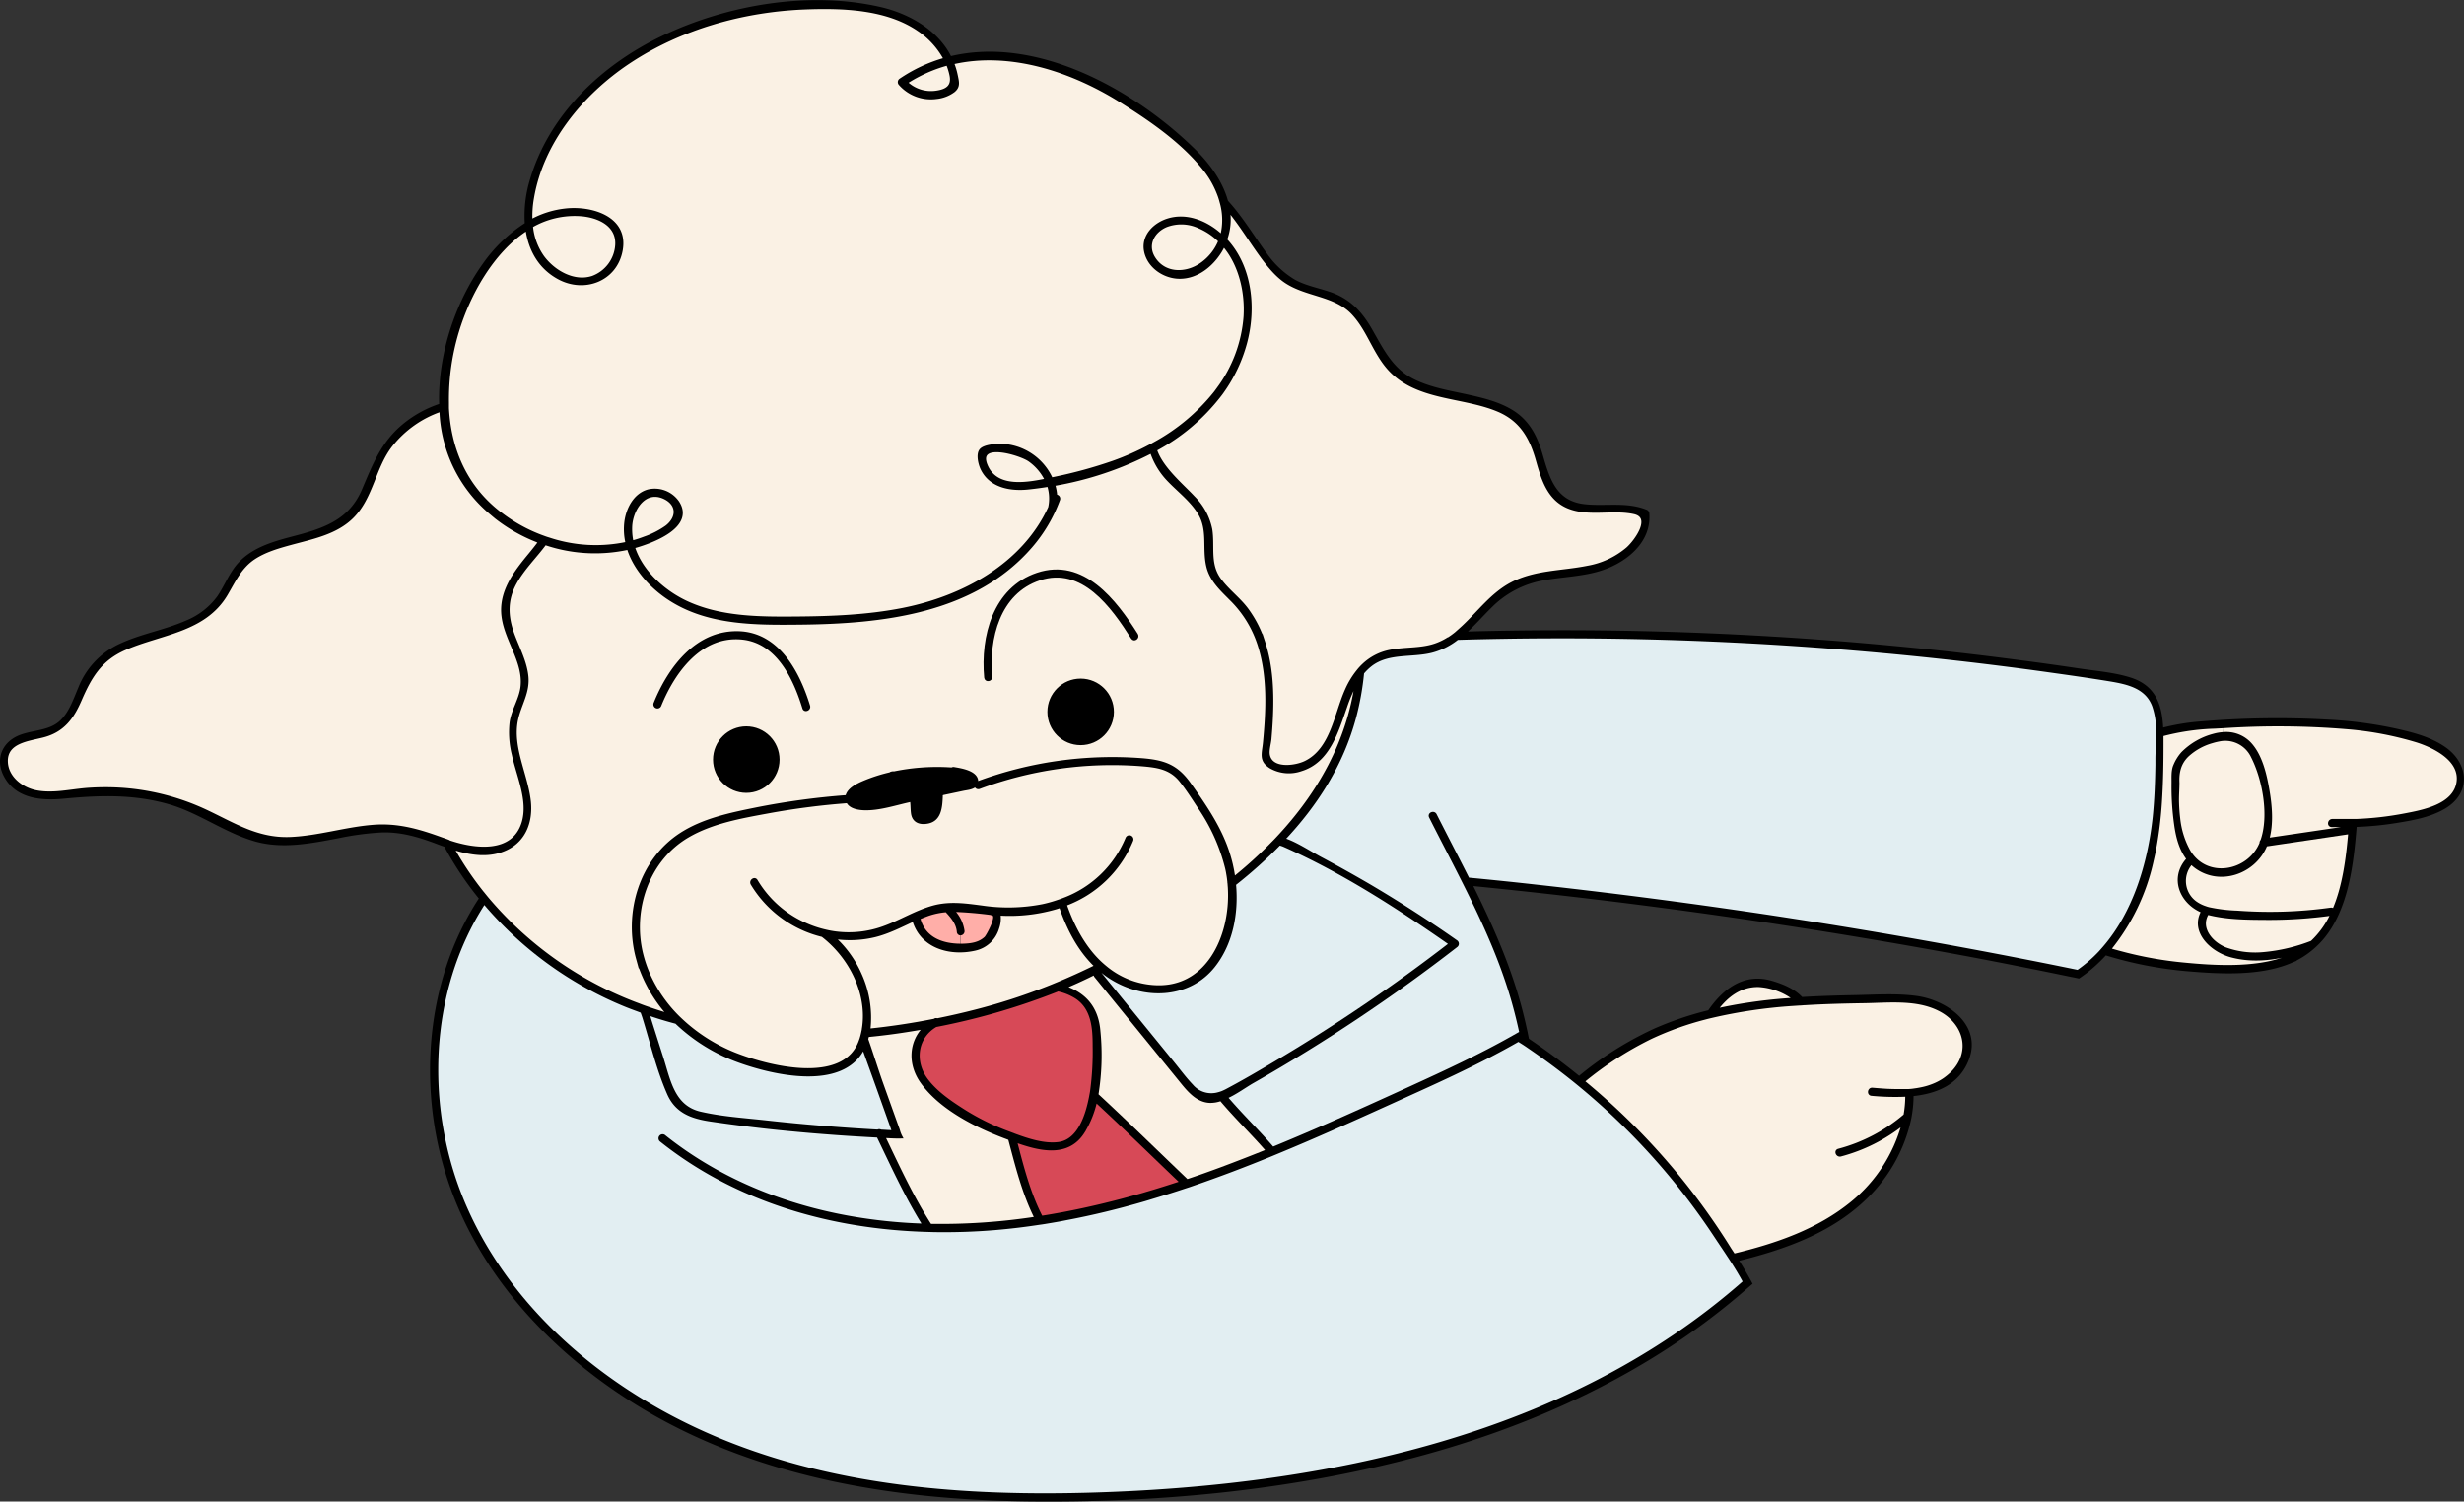 <svg xmlns="http://www.w3.org/2000/svg" viewBox="0 0 647.1 394.36"><rect x="0" y="0" width="647.1" height="394.36" fill="#333333" stroke="none"/><defs><style>.cls-1{fill:#faf1e4;}.cls-2{fill:#e2eef2;}.cls-3{fill:#d74957;}.cls-4{fill:#ffaea8;}.cls-5{fill:none;stroke:#000;stroke-miterlimit:10;stroke-width:0.75px;}</style></defs><title>Asset 5</title><g id="Layer_2" data-name="Layer 2"><g id="Layer_15" data-name="Layer 15"><path class="cls-1" d="M634.69,194.6c4.65,1.47,11.83,5,10.79,11s-9.13,7.48-14,8.41a84.24,84.24,0,0,1-12.74,1.45l-1.39,0c-1.61,0-3.21,0-4.81,0-.9,0-1.09,1.35-.18,1.38,1.63,0,3.26,0,4.87,0,0,.12,0,.26,0,.39l-21.65,3.2c1.17-4.08.75-8.79.06-12.83s-1.82-9.19-4.8-12.35a8.51,8.51,0,0,0-7.07-2.59l-.09-1.8a218.28,218.28,0,0,1,32.85.26A87.86,87.86,0,0,1,634.69,194.6Z"/><path d="M642,196.53c6.08,4.27,6.59,11.74-.17,15.63-3.8,2.19-8.43,3-12.69,3.65a84.58,84.58,0,0,1-10.51,1c0,.07,0,.15,0,.22l-.12,1.42c-.85,9.83-2.4,20.6-8.46,27.88h0a22.88,22.88,0,0,1-2.28,2.34,0,0,0,0,1,0,0,22.08,22.08,0,0,1-6.34,4c-8.11,3.35-18.63,2.73-27.2,2a102.09,102.09,0,0,1-21.22-4.18,40.36,40.36,0,0,1-5.45,5c-.51.38-1,.75-1.56,1.1-.64-.14-1.27-.28-1.91-.39q-13-2.7-26.13-5.13-65.38-12.23-131.63-18.74c5.21,10.48,10,21.15,13,32.5.49,1.87.95,3.73,1.35,5.62.12.48.21,1,.31,1.45s.17.79.25,1.19q7,4.67,13.51,10a89.79,89.79,0,0,1,20.07-12.63,86.33,86.33,0,0,1,14.08-4.74c3.73-5.46,9.07-9.77,16.2-7.76,3,.84,6,2.1,8.06,4.33,4.52-.27,9-.41,13.56-.5,5.54-.09,11.31-.54,16.81.24,7.67,1.1,16.56,7.3,13.26,16.13-2.44,6.49-8.31,8.79-14.58,9.42a30.65,30.65,0,0,1-.39,5c-.06.39-.13.78-.2,1.16a40.83,40.83,0,0,1-12,21.27c-9.13,8.68-21.2,13-33.41,15.92,1,1.6,2,3.26,2.95,4.95.23.41.46.83.68,1.25l-1,.85c-25.8,22.68-57.61,37-90.74,45.37-31.92,8-65.26,11-98.12,10.66-34.22-.42-69.33-5.92-99.32-23.32-25.08-14.55-46.57-37.34-54.2-65.87-6.14-23.05-3.34-48.88,9.79-68.82a87.38,87.38,0,0,1-9-13.41c-.08-.16-.16-.29-.23-.45-.81-.28-1.61-.58-2.39-.88-4.68-1.75-9.24-3.1-14.3-2.95a75,75,0,0,0-11.37,1.5c-7.12,1.34-14.58,2.9-21.74.9-8-2.25-14.76-7.52-22.82-9.82-9.24-2.63-18.13-2.35-27.58-1.45-5.8.56-12.35.1-15.41-5.64C-.94,199.38.9,195,5.47,193.31c3.42-1.25,7.38-1.07,10.27-3.56,2.65-2.3,3.78-5.89,5.12-9A20.79,20.79,0,0,1,31.58,169.4c5.59-2.61,11.75-3.59,17.38-6.08a19.46,19.46,0,0,0,8.42-6.54c2-2.92,3.2-6.38,5.7-9,3.87-4,9.49-5.46,14.72-6.84,7.8-2.06,14.3-4.45,17.67-12.41,2.76-6.48,5-12.3,10.59-16.93a29.66,29.66,0,0,1,9.69-5.32c-.46-13.05,4.22-26.82,11.3-36.76a39.76,39.76,0,0,1,11.18-10.79,32.12,32.12,0,0,1,1.2-11.08c4.93-17.29,18.83-30.38,34.72-38C191.08,1.6,212.53-2.08,231,2.14c7.51,1.72,15.12,6,18.55,13,22.67-5.53,48.24,8.75,64.13,24.38,3.79,3.72,7.12,8.37,8.47,13.36,4,4.3,7.27,9.88,10.35,14a24.26,24.26,0,0,0,7.44,6.9c2.82,1.55,5.94,2.14,9,3.13,5.19,1.7,8.34,4.95,11,9.61,3,5.24,5.44,10.44,11.1,13.31,4.54,2.3,9.68,3.08,14.6,4.18,4.1.91,8.34,2,11.89,4.29,4,2.62,5.89,6.51,7.18,10.94,1.88,6.43,3.58,12.62,11.35,13.51,5.49.63,11-.68,16.29,1.46a.76.76,0,0,1,.42.56c.67,7.85-6.5,13.14-13.35,15-4.51,1.25-9.26,1.38-13.84,2.2a25.75,25.75,0,0,0-14.18,7.33c-2.3,2.26-4.47,4.77-6.88,6.92q23.55-.66,47.13-.12,32.85.78,65.58,3.87,16.35,1.55,32.64,3.68,8.14,1.06,16.27,2.27c4.35.65,9,1,13.17,2.32,6.76,2.11,8.17,7.32,8.43,13.29a57.42,57.42,0,0,1,10.49-1.73,237,237,0,0,1,33.28-.45,108.24,108.24,0,0,1,17.92,2.4C633.8,192.77,638.27,193.93,642,196.53Zm3.49,9c1-6-6.14-9.5-10.79-11a87.86,87.86,0,0,0-18.19-3.45,218.28,218.28,0,0,0-32.85-.26c-.92,0-1.83.1-2.75.15a61,61,0,0,0-13.11,2c0,.81,0,1.63,0,2.45,0,4.75-.07,9.52-.36,14.27A103.65,103.65,0,0,1,565.68,224c-.14.68-.29,1.37-.45,2A55.72,55.72,0,0,1,554,249.34a99.34,99.34,0,0,0,19.12,3.82c8.5.84,18.51,1.41,26.72-1.38a22.3,22.3,0,0,0,3.73-1.67c-5.73,1.69-11.69,2.54-17.53,1-5.12-1.33-10.66-6.37-7.61-11.69-5.6-2.3-8.46-8.81-3.83-13.8-2-2.53-2.81-5.82-3.25-9a70.54,70.54,0,0,1-.69-10.76c0-1.51-.15-3.42.48-4.8a11.53,11.53,0,0,1,2-3.22,17.94,17.94,0,0,1,8.3-4.75,11.75,11.75,0,0,1,2.32-.4,8.51,8.51,0,0,1,7.07,2.59c3,3.16,4.1,8.21,4.8,12.35s1.11,8.75-.06,12.83l21.65-3.2c0-.13,0-.27,0-.39-1.61,0-3.24,0-4.87,0-.91,0-.72-1.41.18-1.38,1.6,0,3.2,0,4.81,0l1.39,0A84.24,84.24,0,0,0,631.47,214C636.35,213.05,644.42,211.54,645.48,205.57Zm-28.4,13.11-22,3.26c0,.09-.06.16-.09.23-3,7.12-12.19,10.27-18.55,5.33a10.48,10.48,0,0,1-.93-.82,7,7,0,0,0,1.2,10.44,9.65,9.65,0,0,0,2.45,1.21h0a7.76,7.76,0,0,0,1.07.32,41.52,41.52,0,0,0,7.3.88,115.61,115.61,0,0,0,24.6-.79.64.64,0,0,1,.7.4C615.52,233,616.48,225.54,617.08,218.68Zm-4.69,21.41a.32.32,0,0,1-.09,0,119.45,119.45,0,0,1-16.9,1.13c-5.1,0-10.64,0-15.6-1.34,0,0,0,0-.07,0-2.4,3.86,1,7.76,4.64,9.26a23,23,0,0,0,10,1.29,46,46,0,0,0,12.76-3A23.48,23.48,0,0,0,612.39,240.09ZM594,220.81c2.33-6.52.58-16.19-2.46-22.06a7.85,7.85,0,0,0-8.81-4.38,16.5,16.5,0,0,0-1.81.45,15.9,15.9,0,0,0-6.43,3.58c-2.06,2-2.62,4.38-2.49,7.18,0,1.56-.11,3.15-.09,4.72a46.57,46.57,0,0,0,.32,4.72,22.49,22.49,0,0,0,2.62,8.47c4.49,7.72,15.55,5.84,18.85-1.87a1,1,0,0,0,.08-.24A.72.72,0,0,1,594,220.81Zm-27.38-27.44c0-.49,0-1,0-1.46a19.58,19.58,0,0,0-1-6.43c-1.8-5.06-6.86-6.13-11.54-6.91-5-.81-9.92-1.52-14.89-2.22q-29.47-4.18-59.18-6.42a919.66,919.66,0,0,0-97.23-2.23,18.21,18.21,0,0,1-6.72,3.38c-5.29,1.33-11.45,0-16,3.58a14.4,14.4,0,0,0-2.13,2.07,72.66,72.66,0,0,1-2.1,11.71c-3.34,12.41-10.11,22.92-18.64,32,3.43,1.17,6.83,3.49,9.94,5.13q6.27,3.34,12.42,6.94,11.79,6.94,23,14.82a.7.7,0,0,1,0,1.1A452,452,0,0,1,329,284.08c-2.07,1.17-4.51,3-7,4.11,3.9,4.6,8.28,8.81,12.21,13.38,12.2-5,24.2-10.45,36.18-15.92,9.15-4.16,18.3-8.4,27-13.35l1.38-.78.56-.32c-.56-2.59-1.19-5.19-1.91-7.75-3-10.89-7.74-21.17-12.81-31.28l-.74-1.47c-2.73-5.43-5.56-10.79-8.26-16.17-.41-.81.89-1.33,1.29-.53,2.83,5.6,5.76,11.2,8.59,16.85q8.91.85,17.81,1.84,71.66,7.86,142.34,22.42a36.35,36.35,0,0,0,5.86-5.07c.35-.38.69-.75,1-1.14,8-9.23,11.9-22.22,13.13-34.37.46-4.53.63-9.09.7-13.65,0-.5,0-1,0-1.52v-.23C566.43,197.3,566.56,195.35,566.59,193.37Zm-54.11,88.55c5.78-5.61,3.58-13.48-3.3-16.84-6-2.93-13.41-2.06-19.88-2-5.07.08-10.15.21-15.21.52-.51,0-1,.05-1.54.09l-1.8.12A131.78,131.78,0,0,0,449.56,267c-.61.14-1.24.29-1.85.46a81,81,0,0,0-14.11,5.06A89.88,89.88,0,0,0,415.76,284a179.4,179.4,0,0,1,38.64,44.14l1,1.52c11.16-2.69,22.17-6.46,31.07-13.77a40.15,40.15,0,0,0,13.39-20.74,44.62,44.62,0,0,1-16.43,8.26c-.87.22-1.4-1.06-.53-1.29a43.87,43.87,0,0,0,17.43-9.16,30,30,0,0,0,.46-5.27,64.78,64.78,0,0,1-9.21-.22c-.89-.07-.7-1.45.18-1.38,1.34.11,2.66.22,4,.29s2.73.11,4.1.07c.39,0,.78,0,1.17,0a14.13,14.13,0,0,0,1.85-.18c.56-.07,1.12-.17,1.66-.28a17.24,17.24,0,0,0,3.2-.94,14.62,14.62,0,0,0,2.95-1.56A17.47,17.47,0,0,0,512.48,281.92Zm-43.77-19.33c.87-.07,1.75-.14,2.61-.19a17.19,17.19,0,0,0-9.44-3.55c-4.87-.1-8.44,2.73-11.15,6.4A130.16,130.16,0,0,1,468.71,262.59Zm-10.6,74.06c-1-1.88-2.12-3.71-3.26-5.48-.27-.41-.53-.83-.81-1.24-1.2-1.84-2.4-3.59-3.5-5.26a178.94,178.94,0,0,0-35.86-39.83l-1.09-.89q-5.85-4.72-12.07-8.95c-.53-.37-1.06-.73-1.6-1.07h0c-.37-.27-.75-.52-1.14-.77h0c-11.21,6.43-23.11,11.65-34.85,17-9.46,4.29-19,8.58-28.74,12.58l-1.35.56c-6.9,2.82-13.86,5.48-20.89,7.88-.51.18-1,.34-1.5.5q-4.73,1.61-9.49,3l-1.42.43c-6.84,2-13.74,3.71-20.74,5-.46.1-.92.18-1.38.27-1.38.25-2.76.48-4.14.71-.49.07-1,.15-1.45.21-3.89.6-7.79,1.06-11.73,1.39q-7.89.65-15.85.52l-1.7-.05c-25.15-.73-50.18-7.79-70.07-23.69a.7.7,0,0,1,.87-1.09c14,11.15,30.69,18.05,48.21,21.24a135.34,135.34,0,0,0,20.07,2.11c-4.66-7.42-8.29-15.46-12.1-23.33q-5.43-.3-10.88-.67c-3.66-.27-7.31-.56-11-.91s-7.3-.72-10.94-1.16-7.28-.92-10.9-1.45c-4.95-.72-9.1-2.06-11.26-6.91-2.82-6.37-4.48-13.5-6.54-20.14-.14-.43-.32-.93-.52-1.49-1.33-.47-2.67-1-4-1.52a95.94,95.94,0,0,1-37.38-27.09c-15.19,23.38-16.08,54.77-4.85,80.19,12.11,27.41,36.63,47.73,63.66,59.57,31.93,14,67.58,16.63,102,15.53C348.05,390.45,411.82,377.49,458.11,336.65ZM427.44,144c2.22-2,6.75-8.3,1.69-9.38-5.62-1.22-11.74.78-17.2-1.44s-6.83-7.47-8.25-12.5c-1.71-6-4.35-10.54-10.36-13-9.14-3.8-20.82-2.81-28.14-10.4-4.14-4.3-5.71-10.33-9.66-14.74-4.8-5.39-12.8-4.78-18.44-9-5.19-3.87-9.31-12.25-14.44-18.41a15.44,15.44,0,0,1-.78,7.78c6.67,7.12,7.7,18.1,5.19,27.26a40,40,0,0,1-5.94,12.56c-.25.36-.51.72-.79,1.07a52.72,52.72,0,0,1-16.88,14.25c1.53,4.82,7.09,9.38,10,12.54a16.35,16.35,0,0,1,4.53,8.43c.69,4.45-.63,8.92,2.16,12.9,2.09,3,5.17,5.17,7.34,8.09a30.15,30.15,0,0,1,4.41,8.66c2.09,6.44,2.32,13.34,2,20-.08,1.79-.22,3.57-.37,5.34-.12,1.28-.66,3-.42,4.22.78,4.07,7,3.21,9.66,1.94,7-3.36,8-12.71,10.83-19.05a21.66,21.66,0,0,1,2.9-4.82,14.16,14.16,0,0,1,1.56-1.72,14,14,0,0,1,6.92-3.58c3.91-.8,8-.38,11.84-1.65a16.06,16.06,0,0,0,3.45-1.64h.09a19.74,19.74,0,0,0,2-1.44h0c.73-.6,1.38-1.17,2-1.8,4.12-3.86,7.53-8.56,12.63-11.24,6.16-3.24,13.3-3,20-4.34A21.91,21.91,0,0,0,427.44,144ZM380.85,247.88c-13.69-9.57-28.24-19-43.53-25.76a7.27,7.27,0,0,0-1.36-.46,121.52,121.52,0,0,1-11.77,10.55c.71,7.68-.82,15.71-5.57,21.62-6.29,7.81-17.24,8.37-25.64,3.72a24.07,24.07,0,0,1-3.94-2.7l-1,.49a.62.62,0,0,1,.75.21l19.28,23.68c1.59,1.95,3.11,4,4.86,5.85a6.69,6.69,0,0,0,6.5,2.26,10.94,10.94,0,0,0,1.43-.43c.39-.16.8-.35,1.2-.56,4.35-2.27,8.6-4.79,12.82-7.3A449.26,449.26,0,0,0,380.85,247.88Zm-24.7-68.66a38.43,38.43,0,0,0-2.79,6.39c-2.25,6.37-4.46,14.34-11.72,16.55a9.7,9.7,0,0,1-8-.71c-2.79-1.77-1.91-3.48-1.63-6.49.81-8.52,1.23-17.48-1.45-25.73a29.35,29.35,0,0,0-7.18-11.71c-2.56-2.59-5.34-5-6.24-8.72-1.17-4.8.47-9.64-2.29-14.11-2-3.29-5.2-5.69-7.85-8.43a19.57,19.57,0,0,1-4.66-7.6,87.89,87.89,0,0,1-25.68,8.6,12.46,12.46,0,0,1,.56,3,.7.7,0,0,1,.75.94,39.81,39.81,0,0,1-7.26,12.3c-15.08,17.42-39.25,20-60.85,20.17-11.2.11-23.29.15-33.19-5.82-5.09-3-9.9-8-11.72-13.86a40.61,40.61,0,0,1-21.73-1.25c-2.57,3.49-5.76,6.53-7.86,10.37-2.4,4.38-2.29,8.63-.64,13.25,1.29,3.59,3.22,7.08,3.7,10.92.58,4.41-1.81,7.59-2.69,11.74-1.51,7.29,2.62,14.37,3.38,21.51.51,5-1.13,9.89-5.87,12.26-4.57,2.27-9.59,1.44-14.29-.06a84.62,84.62,0,0,0,8,11.88s0,.06.07.08l.92,1.13a95.21,95.21,0,0,0,39.95,28.06c.6.24,1.2.46,1.8.67,2,.71,4,1.35,6,1.95a37.17,37.17,0,0,1-5.74-8.38c-.32-.62-.61-1.25-.89-1.91a33.89,33.89,0,0,1-1.59-4.51c-3.28-11.92.79-25.8,11.44-32.67,5.84-3.77,12.9-5.24,19.61-6.6a195.51,195.51,0,0,1,24-3.27,3.59,3.59,0,0,0,0,.47,2.07,2.07,0,0,0,.22.91,195.61,195.61,0,0,0-20.72,2.66c-7.19,1.33-14.86,2.65-21.26,6.4-10.53,6.17-14.94,19.3-12.1,30.89a33.26,33.26,0,0,0,1.79,5.29c.21.49.43,1,.67,1.44a36.93,36.93,0,0,0,7.26,10c.32.34.64.65,1,.94s.78.71,1.19,1.06a44.76,44.76,0,0,0,12.07,7.37c8.61,3.54,29.38,9.05,33.5-3.47a2.77,2.77,0,0,0,.1-.26c.07-.26.14-.49.21-.74.12-.46.24-.94.32-1.4,0-.14,0-.26.07-.4,1.57-9.28-3.33-19-10.7-24.63h0a29.74,29.74,0,0,1-18.51-13.62c-.45-.77.67-1.6,1.11-.84a28.25,28.25,0,0,0,13.1,11.53h0a27.56,27.56,0,0,0,4.94,1.65h0a24.5,24.5,0,0,0,2.84.53,26.85,26.85,0,0,0,12.84-1.39c4.33-1.59,8.3-4.09,12.78-5.33,4.32-1.19,8.44-.58,12.82,0a47,47,0,0,0,15.92-.36,34.34,34.34,0,0,0,4.22-1.19c.45-.14.88-.3,1.31-.47a28.84,28.84,0,0,0,16.6-16,.69.69,0,0,1,1.28.54,30.15,30.15,0,0,1-17.45,16.84c2,5.83,5.05,11.44,9.41,15.49.41.37.81.72,1.23,1.06A21.88,21.88,0,0,0,302,259c14.87,1.7,21.53-13,20.81-25.74,0-.42,0-.84-.08-1.26,0-.12,0-.26-.05-.39-.07-.71-.16-1.4-.29-2.1q-.12-.78-.3-1.53a48.94,48.94,0,0,0-7.38-16.21c-1.5-2.29-3-4.65-4.72-6.79-2.76-3.43-6.34-3.82-10.46-4.16a100.11,100.11,0,0,0-42.44,6,.69.69,0,0,1-.93-.63,1.47,1.47,0,0,0,.32-.62l.1,0a101.57,101.57,0,0,1,43.13-6.11c5.82.46,9.19,1.58,12.62,6.4,3.58,5,7.19,10.26,9.43,16.06a38.81,38.81,0,0,1,1.57,5.1c.11.5.22,1,.32,1.52.12.68.23,1.36.33,2.06a110,110,0,0,0,10-9.06c.53-.51,1-1,1.52-1.57C346.27,208.58,354,195,356.15,179.22ZM326.87,83.13c.47-6.52-1.26-13.79-5.58-18.81-.26.53-.54,1.07-.86,1.6-2.29,3.71-6.13,6.83-10.68,6.83-4,0-8.14-2.73-9-6.84s2.44-7.2,6-8.28c4.62-1.4,9.51.49,13.1,3.45.32.27.6.55.89.81a16.92,16.92,0,0,0-.17-9,17.26,17.26,0,0,0-.74-2.24,24.45,24.45,0,0,0-3.58-6.24C310.5,37.1,302,31.29,294.13,26.38,281.19,18.31,265,13.07,250.18,16.5a18.53,18.53,0,0,1,.94,3.09c.39,1.91.78,3.08-.69,4.27a9.18,9.18,0,0,1-4.51,1.72A10.81,10.81,0,0,1,236.3,22a.71.71,0,0,1,.14-1,40.31,40.31,0,0,1,11.75-5.46,21.49,21.49,0,0,0-6.9-7.65c-8.38-5.77-19.88-6.13-29.7-5.77-16.34.61-32.91,5.23-46.57,14.36-12.2,8.13-22.69,20.82-25.17,35.62a26.82,26.82,0,0,0-.38,5.94,24.07,24.07,0,0,1,9.08-2.94c6.85-.76,16.21,2.05,14.6,10.65-1.45,7.83-9.77,10.87-16.46,7.2-5.11-2.83-7.58-7.58-8.31-12.79-9.07,5.79-15.29,17.17-18.2,26.81a61.3,61.3,0,0,0-2.74,18.83c0,.49,0,1,0,1.45.53,10.09,4.23,19.63,12.62,26.67l.73.6.46.34a41.48,41.48,0,0,0,11.32,6.22c.49.18,1,.36,1.49.5a38.89,38.89,0,0,0,20.51,1.13,15.69,15.69,0,0,1-.3-5.73c.48-3.36,2.35-7,5.83-8a7.37,7.37,0,0,1,7.78,2.9c4.26,6.37-6.54,10.45-11.61,11.83,2,6.39,7.82,11.6,13.64,14.39,9,4.29,19.35,4.32,29.1,4.24,9.37-.07,18.81-.44,28-2.26,15.83-3.14,31.61-11.64,38.54-26.72a11.16,11.16,0,0,0-.29-5.84c-1.68.28-3.35.5-5,.68-4.73.53-10.15-.33-12.45-5-.61-1.26-1.31-3.61-.36-4.88s4-1.35,5.27-1.35a15,15,0,0,1,13.31,8.85l.95-.2a119.25,119.25,0,0,0,15.26-4.19A70.9,70.9,0,0,0,302,117.1c.37-.19.73-.39,1.09-.6a52.5,52.5,0,0,0,16.06-13.43l.79-1.08A36.22,36.22,0,0,0,326.87,83.13Zm-5.93,223.64q6-2.24,11.91-4.64c-4-4.56-8.34-8.77-12.23-13.4a8,8,0,0,1-2.9.5c-3.62-.08-6-3.41-8.11-6q-11-13.41-21.89-26.9a.62.62,0,0,1,.14-.93q-4.08,2.06-8.26,3.82c4.87,1.66,8.46,5,9,11.48a64.25,64.25,0,0,1-.52,16.77c8,7.4,15.75,15,23.64,22.51C314.83,309,317.89,307.9,320.94,306.77ZM315.58,69.29a13.58,13.58,0,0,0,4.75-6A17,17,0,0,0,315,59.65a11.12,11.12,0,0,0-8.76-.35c-3.45,1.46-5.4,5.1-3.15,8.56C306,72.28,311.72,72.08,315.58,69.29ZM300.94,313.43c3.13-.9,6.23-1.88,9.31-2.9-7.51-7.13-14.9-14.38-22.48-21.42a26.37,26.37,0,0,1-3.26,8.15c-4.08,6.5-11.48,4.67-17.8,2.41,1.76,6.75,3.56,13.83,6.78,20,1.43-.22,2.87-.47,4.3-.73l1.38-.25c6.85-1.29,13.63-2.94,20.35-4.86C300,313.71,300.47,313.58,300.94,313.43ZM287.33,274.8c0-4.79-.32-10-4.73-12.9a14.33,14.33,0,0,0-4.75-1.91l-.38.16a178.76,178.76,0,0,1-31.71,9.2c-5.14,3-6,9.22-2.59,14,2.38,3.35,6,5.86,9.39,8a62,62,0,0,0,11.82,5.95l.3.12,1.59.6c3.72,1.38,8,2.78,11.8,2.27,5.35-.74,7.39-7.51,8.29-12.09a1.91,1.91,0,0,0,.06-.33c.11-.54.21-1.09.28-1.63A76.84,76.84,0,0,0,287.33,274.8Zm.5-21c-4.43-4.19-7.38-9.84-9.34-15.71-.46.17-.93.33-1.41.46a43.38,43.38,0,0,1-14.48,1.59h-.22a7.46,7.46,0,0,1-.35,3.64,8,8,0,0,1-5.95,5.56c-6.72,1.53-14.16-.66-16.14-7.58-3.33,1.52-6.58,3.23-10.16,4.12a27.88,27.88,0,0,1-10.88.46,28.49,28.49,0,0,1,7,9.65,27.42,27.42,0,0,1,2.29,14.66c5.77-.59,11.51-1.46,17.18-2.59,0,0,0,0,0,0h0a1.6,1.6,0,0,1,.19-.11.57.57,0,0,1,.55,0q5.11-1,10.14-2.32a157.27,157.27,0,0,0,18.58-6h0c.76-.3,1.53-.6,2.28-.92C280.75,257.11,284.32,255.49,287.83,253.76ZM274.75,126.05a13.65,13.65,0,0,0-4.4-5.17c-2.4-1.73-14.06-5.23-11.37,1.31C261.51,128.35,269.11,127.22,274.75,126.05ZM272.06,319.9c-3.27-6.47-5.07-13.83-6.94-20.82-.43-.17-.86-.34-1.28-.49-7.69-2.92-16.88-7.57-21.78-14.44-3.34-4.69-3-10.51.76-14.26-1.22.24-2.46.44-3.69.64-3.72.61-7.49,1.1-11.26,1.46a7,7,0,0,1-.24.9c1.44,4.09,2.69,8.25,4.13,12.22l4.18,11.67a8.35,8.35,0,0,0,.72,1.85c-1.5,0-3-.06-4.57-.14,3.79,7.9,7.46,15.93,12.2,23.3A164.59,164.59,0,0,0,272.06,319.9Zm-13.22-73.58c.53-.5,3.54-6,1.86-6.2a.76.76,0,0,1-.37-.18,98.13,98.13,0,0,0-10.12-.84,9.51,9.51,0,0,1,2.72,5.42.72.72,0,0,1-.74.77.6.6,0,0,1-.64-.59c-.2-2.23-1.65-3.93-3.12-5.5a19.48,19.48,0,0,0-5,1.06c-.75.28-1.5.57-2.24.89,1.35,5.28,6,7.09,11,7.08h.54C255,248.16,257.18,247.88,258.84,246.32ZM245.74,24.2c2.8-.37,4.61-1.4,4-4.43a16.51,16.51,0,0,0-.94-2.94A38.44,38.44,0,0,0,238,21.67,9.36,9.36,0,0,0,245.74,24.2ZM231.3,297c1.11.05,2.21.11,3.33.15-2.61-7.33-5.22-14.68-7.88-22,0,0,0,.08-.05.12-5.48,11-23.75,6.59-32.52,3.44a46.54,46.54,0,0,1-16.59-10.23c-2.48-.65-5-1.4-7.38-2.24q.43,1.46.9,2.94,1.32,4.15,2.65,8.33c2,6.08,3,13.11,10.15,14.77,5.56,1.29,11.5,1.67,17.15,2.29q14.69,1.63,29.45,2.37A.77.77,0,0,1,231.3,297ZM175,138.3c3.1-2.45,3-5.91-.61-7.6-5.09-2.38-8.52,2.9-8.82,7.38a15.88,15.88,0,0,0,.34,4.26,30.89,30.89,0,0,0,3.22-1A22.63,22.63,0,0,0,175,138.3Zm-13.1-73.91c.36-5.47-4.95-7.72-9.56-8a22.57,22.57,0,0,0-12.78,3,16.46,16.46,0,0,0,3,8.11c2.83,3.83,8.12,6.91,13,5.31A9.7,9.7,0,0,0,161.94,64.39ZM139.17,145.6c.83-1,1.74-2.14,2.62-3.34a42.8,42.8,0,0,1-11.43-6.36c-.41-.3-.8-.62-1.19-1a36.73,36.73,0,0,1-13.35-27.19,28.25,28.25,0,0,0-13,9.17c-4.48,5.66-5.05,13.6-10.15,18.75-4.31,4.35-10.59,5.54-16.27,7.09-3.33.91-6.77,1.9-9.68,3.82-3.56,2.37-5.15,6-7.25,9.52-5.71,9.64-17.2,10.16-26.55,14.24-6.47,2.82-9.13,7.31-11.82,13.54-2.05,4.74-4.59,8.11-9.76,9.43-3.82,1-9.84,1.48-9.6,6.82.18,4.14,4.06,7.07,7.8,7.8,4.35.85,8.86-.25,13.2-.61a63.94,63.94,0,0,1,10,0A62,62,0,0,1,54.06,213c7.44,3.5,13.62,7.56,22.2,7.2,7.29-.31,14.33-2.58,21.58-3.18,6.61-.56,12.17,1.11,18.2,3.29.43.15.88.3,1.33.47.22.09.44.15.68.24,6.61,2.24,16.72,3.54,19.35-4.95,1.79-5.8-1.36-12.35-2.57-18a23.72,23.72,0,0,1-.58-8.35c.46-3.29,2.52-6.13,2.88-9.45.74-6.9-4.78-12.74-5.09-19.54C131.78,154.78,135.58,150,139.17,145.6Z"/><path class="cls-1" d="M595.05,221.94l22-3.26c-.6,6.86-1.56,14.27-4.26,20.46a.64.64,0,0,0-.7-.4,115.61,115.61,0,0,1-24.6.79,41.52,41.52,0,0,1-7.3-.88,7.76,7.76,0,0,1-1.07-.32h0a9.65,9.65,0,0,1-2.45-1.21,7,7,0,0,1-1.2-10.44,10.48,10.48,0,0,0,.93.82c6.36,4.94,15.52,1.79,18.55-5.33C595,222.1,595,222,595.05,221.94Z"/><path class="cls-1" d="M612.3,240.12a.32.32,0,0,0,.09,0,23.48,23.48,0,0,1-5.26,7.34,46,46,0,0,1-12.76,3,23,23,0,0,1-10-1.29c-3.64-1.5-7-5.4-4.64-9.26,0,0,0,0,.07,0,5,1.31,10.5,1.31,15.6,1.34A119.45,119.45,0,0,0,612.3,240.12Z"/><path class="cls-1" d="M603.52,250.11a22.3,22.3,0,0,1-3.73,1.67c-8.21,2.79-18.22,2.22-26.72,1.38A99.34,99.34,0,0,1,554,249.34,55.72,55.72,0,0,0,565.23,226c.16-.68.31-1.37.45-2a103.65,103.65,0,0,0,1.77-14.26c.29-4.75.36-9.52.36-14.27,0-.82,0-1.64,0-2.45a61,61,0,0,1,13.11-2c.92,0,1.83-.11,2.75-.15l.09,1.8a11.75,11.75,0,0,0-2.32.4,17.94,17.94,0,0,0-8.3,4.75,11.53,11.53,0,0,0-2,3.22c-.63,1.38-.45,3.29-.48,4.8a70.54,70.54,0,0,0,.69,10.76c.44,3.18,1.27,6.47,3.25,9-4.63,5-1.77,11.5,3.83,13.8-3,5.32,2.49,10.36,7.61,11.69C591.83,252.65,597.79,251.8,603.52,250.11Z"/><path class="cls-1" d="M591.51,198.75c3,5.87,4.79,15.54,2.46,22.06a.72.72,0,0,0-.22.57,1,1,0,0,1-.08.24c-3.3,7.71-14.36,9.59-18.85,1.87A22.49,22.49,0,0,1,572.2,215a46.57,46.57,0,0,1-.32-4.72c0-1.57.14-3.16.09-4.72-.13-2.8.43-5.19,2.49-7.18a15.9,15.9,0,0,1,6.43-3.58,16.5,16.5,0,0,1,1.81-.45A7.85,7.85,0,0,1,591.51,198.75Z"/><path class="cls-2" d="M566.59,191.91c0,.48,0,1,0,1.46,0,2-.16,3.93-.18,5.76v.23c0,.5,0,1,0,1.52-.07,4.56-.24,9.12-.7,13.65-1.23,12.15-5.13,25.14-13.13,34.37-.33.39-.67.76-1,1.14a36.35,36.35,0,0,1-5.86,5.07q-70.6-14.52-142.34-22.42-8.91-1-17.81-1.84c-2.83-5.65-5.76-11.25-8.59-16.85-.4-.8-1.7-.28-1.29.53,2.7,5.38,5.53,10.74,8.26,16.17l.74,1.47c5.07,10.11,9.77,20.39,12.81,31.28.72,2.56,1.35,5.16,1.91,7.75l-.56.32-1.38.78c-8.74,4.95-17.89,9.19-27,13.35-12,5.47-24,10.93-36.18,15.92-3.93-4.57-8.31-8.78-12.21-13.38,2.51-1.12,4.95-2.94,7-4.11a452,452,0,0,0,53.44-35.67.7.7,0,0,0,0-1.1q-11.19-7.86-23-14.82-6.15-3.59-12.42-6.94c-3.11-1.64-6.51-4-9.94-5.13,8.53-9.06,15.3-19.57,18.64-32a72.66,72.66,0,0,0,2.1-11.71,14.4,14.4,0,0,1,2.13-2.07c4.59-3.54,10.75-2.25,16-3.58a18.21,18.21,0,0,0,6.72-3.38A919.66,919.66,0,0,1,480,169.93q29.67,2.25,59.18,6.42c5,.7,9.94,1.41,14.89,2.22,4.68.78,9.74,1.85,11.54,6.91A19.58,19.58,0,0,1,566.59,191.91Z"/><path class="cls-1" d="M509.18,265.08c6.88,3.36,9.08,11.23,3.3,16.84a17.47,17.47,0,0,1-1.84,1.5,14.62,14.62,0,0,1-2.95,1.56,17.24,17.24,0,0,1-3.2.94c-.54.11-1.1.21-1.66.28a14.13,14.13,0,0,1-1.85.18c-.39,0-.78,0-1.17,0-1.37,0-2.73,0-4.1-.07s-2.66-.18-4-.29c-.88-.07-1.07,1.31-.18,1.38a64.78,64.78,0,0,0,9.21.22,30,30,0,0,1-.46,5.27,43.87,43.87,0,0,1-17.43,9.16c-.87.23-.34,1.51.53,1.29a44.62,44.62,0,0,0,16.43-8.26,40.15,40.15,0,0,1-13.39,20.74c-8.9,7.31-19.91,11.08-31.07,13.77l-1-1.52A179.4,179.4,0,0,0,415.76,284a89.88,89.88,0,0,1,17.84-11.49,81,81,0,0,1,14.11-5.06c.61-.17,1.24-.32,1.85-.46a131.78,131.78,0,0,1,21.19-3.13l1.8-.12c.51,0,1-.08,1.54-.09,5.06-.31,10.14-.44,15.21-.52C495.77,263,503.18,262.15,509.18,265.08Z"/><path class="cls-1" d="M471.32,262.4c-.86.05-1.74.12-2.61.19a130.16,130.16,0,0,0-18,2.66c2.71-3.67,6.28-6.5,11.15-6.4A17.19,17.19,0,0,1,471.32,262.4Z"/><path class="cls-2" d="M454.85,331.17c1.14,1.77,2.25,3.6,3.26,5.48-46.29,40.84-110.06,53.8-170.14,55.71-34.46,1.1-70.11-1.52-102-15.53-27-11.84-51.55-32.16-63.66-59.57-11.23-25.42-10.34-56.81,4.85-80.19a95.94,95.94,0,0,0,37.38,27.09c1.33.54,2.67,1,4,1.52.2.56.38,1.06.52,1.49,2.06,6.64,3.72,13.77,6.54,20.14,2.16,4.85,6.31,6.19,11.26,6.91q5.43.79,10.9,1.45t10.94,1.16c3.65.35,7.3.64,11,.91s7.26.47,10.88.67c3.81,7.87,7.44,15.91,12.1,23.33a135.34,135.34,0,0,1-20.07-2.11c-17.52-3.19-34.25-10.09-48.21-21.24a.7.7,0,0,0-.87,1.09c19.89,15.9,44.92,23,70.07,23.69l1.7.05q8,.13,15.85-.52c3.94-.33,7.84-.79,11.73-1.39.49-.06,1-.14,1.45-.21,1.38-.23,2.76-.46,4.14-.71.46-.09.92-.17,1.38-.27,7-1.31,13.9-3,20.74-5l1.42-.43q4.77-1.43,9.49-3c.51-.16,1-.32,1.5-.5,7-2.4,14-5.06,20.89-7.88l1.35-.56c9.7-4,19.28-8.29,28.74-12.58,11.74-5.33,23.64-10.55,34.85-17h0c.39.25.77.5,1.14.77h0c.54.34,1.07.7,1.6,1.07q6.21,4.23,12.07,8.95l1.09.89a178.94,178.94,0,0,1,35.86,39.83c1.1,1.67,2.3,3.42,3.5,5.26C454.32,330.34,454.58,330.76,454.85,331.17Z"/><path class="cls-1" d="M429.13,134.64c5.06,1.08.53,7.38-1.69,9.38A21.91,21.91,0,0,1,417,148.94c-6.66,1.36-13.8,1.1-20,4.34-5.1,2.68-8.51,7.38-12.63,11.24-.67.63-1.32,1.2-2,1.8h0a19.74,19.74,0,0,1-2,1.44h-.09a16.06,16.06,0,0,1-3.45,1.64c-3.82,1.27-7.93.85-11.84,1.65a14,14,0,0,0-6.92,3.58,14.16,14.16,0,0,0-1.56,1.72,21.66,21.66,0,0,0-2.9,4.82c-2.87,6.34-3.82,15.69-10.83,19.05-2.64,1.27-8.88,2.13-9.66-1.94-.24-1.25.3-2.94.42-4.22.15-1.77.29-3.55.37-5.34.32-6.7.09-13.6-2-20a30.15,30.15,0,0,0-4.41-8.66c-2.17-2.92-5.25-5.1-7.34-8.09-2.79-4-1.47-8.45-2.16-12.9a16.35,16.35,0,0,0-4.53-8.43c-2.92-3.16-8.48-7.72-10-12.54a52.72,52.72,0,0,0,16.88-14.25c.28-.35.54-.71.79-1.07a40,40,0,0,0,5.94-12.56c2.51-9.16,1.48-20.14-5.19-27.26a15.44,15.44,0,0,0,.78-7.78c5.13,6.16,9.25,14.54,14.44,18.41,5.64,4.18,13.64,3.57,18.44,9,4,4.41,5.52,10.44,9.66,14.74,7.32,7.59,19,6.6,28.14,10.4,6,2.49,8.65,7,10.36,13,1.42,5,2.94,10.35,8.25,12.5S423.51,133.42,429.13,134.64Z"/><path class="cls-2" d="M337.32,222.12c15.29,6.79,29.84,16.19,43.53,25.76a449.26,449.26,0,0,1-45.93,31.17c-4.22,2.51-8.47,5-12.82,7.3-.4.21-.81.4-1.2.56a10.94,10.94,0,0,1-1.43.43,6.69,6.69,0,0,1-6.5-2.26c-1.75-1.82-3.27-3.9-4.86-5.85l-19.28-23.68a.62.62,0,0,0-.75-.21l1-.49a24.07,24.07,0,0,0,3.94,2.7c8.4,4.65,19.35,4.09,25.64-3.72,4.75-5.91,6.28-13.94,5.57-21.62A121.52,121.52,0,0,0,336,221.66,7.27,7.27,0,0,1,337.32,222.12Z"/><path class="cls-1" d="M353.36,185.61a38.43,38.43,0,0,1,2.79-6.39C354,195,346.27,208.58,335.57,220c-.49.53-1,1.06-1.52,1.57a110,110,0,0,1-10,9.06c-.1-.7-.21-1.38-.33-2.06-.1-.52-.21-1-.32-1.52a38.81,38.81,0,0,0-1.57-5.1c-2.24-5.8-5.85-11-9.43-16.06-3.43-4.82-6.8-5.94-12.62-6.4a101.57,101.57,0,0,0-43.13,6.11l-.1,0a1.5,1.5,0,0,0,0-.61c-.25-2.33-4.29-2.9-6-3.2a.65.65,0,0,0-.51.12,55.71,55.71,0,0,0-15.71,1.13.39.39,0,0,0-.24.06,42.41,42.41,0,0,0-7.22,2.3c-1.53.65-4.1,1.84-4.43,3.76a195.51,195.51,0,0,0-24,3.27c-6.71,1.36-13.77,2.83-19.61,6.6-10.65,6.87-14.72,20.75-11.44,32.67a33.89,33.89,0,0,0,1.59,4.51c.28.66.57,1.29.89,1.91a37.17,37.17,0,0,0,5.74,8.38c-2-.6-4-1.24-6-1.95-.6-.21-1.2-.43-1.8-.67a95.21,95.21,0,0,1-39.95-28.06l-.92-1.13s0-.05-.07-.08a84.62,84.62,0,0,1-8-11.88c4.7,1.5,9.72,2.33,14.29.06,4.74-2.37,6.38-7.26,5.87-12.26-.76-7.14-4.89-14.22-3.38-21.51.88-4.15,3.27-7.33,2.69-11.74-.48-3.84-2.41-7.33-3.7-10.92-1.65-4.62-1.76-8.87.64-13.25,2.1-3.84,5.29-6.88,7.86-10.37A40.61,40.61,0,0,0,165,144c1.82,5.82,6.63,10.81,11.72,13.86,9.9,6,22,5.93,33.19,5.82,21.6-.21,45.77-2.75,60.85-20.17a39.81,39.81,0,0,0,7.26-12.3.7.7,0,0,0-.75-.94,12.46,12.46,0,0,0-.56-3,87.89,87.89,0,0,0,25.68-8.6,19.57,19.57,0,0,0,4.66,7.6c2.65,2.74,5.83,5.14,7.85,8.43,2.76,4.47,1.12,9.31,2.29,14.11.9,3.68,3.68,6.13,6.24,8.72a29.35,29.35,0,0,1,7.18,11.71c2.68,8.25,2.26,17.21,1.45,25.73-.28,3-1.16,4.72,1.63,6.49a9.7,9.7,0,0,0,8,.71C348.9,200,351.11,192,353.36,185.61Zm-56-18.1c.47.77,1.58-.08,1.11-.83-5.59-8.85-14.05-19.93-26.06-15.89-11.34,3.8-14.58,16.45-13.59,27.14.07.89,1.46.72,1.38-.18-.92-10.05,2-22.11,12.74-25.68C284.32,148.31,292.15,159.25,297.38,167.51ZM292.16,187a8.36,8.36,0,1,0-8.36,8.36A8.36,8.36,0,0,0,292.16,187Zm-81.07-1c.26.85,1.54.33,1.29-.53-2.66-8.66-7.92-18.85-18.23-19.27-11.15-.43-18.38,9.3-22.13,18.58a.69.69,0,0,0,1.28.54c3.61-8.93,10.77-18.81,21.7-17.66C204.24,168.59,208.69,178.12,211.09,186Zm-6.74,13.55a8.36,8.36,0,1,0-8.36,8.37A8.37,8.37,0,0,0,204.35,199.5Z"/><path class="cls-1" d="M321.29,64.32c4.32,5,6,12.29,5.58,18.81A36.22,36.22,0,0,1,319.94,102l-.79,1.08a52.5,52.5,0,0,1-16.06,13.43c-.36.21-.72.41-1.09.6a70.9,70.9,0,0,1-9.67,4.27,119.25,119.25,0,0,1-15.26,4.19l-.95.2a15,15,0,0,0-13.31-8.85c-1.31,0-4.41.21-5.27,1.35s-.25,3.62.36,4.88c2.3,4.71,7.72,5.57,12.45,5,1.63-.18,3.3-.4,5-.68a11.16,11.16,0,0,1,.29,5.84c-6.93,15.08-22.71,23.58-38.54,26.72-9.21,1.82-18.65,2.19-28,2.26-9.75.08-20.11.05-29.1-4.24-5.82-2.79-11.64-8-13.64-14.39,5.07-1.38,15.87-5.46,11.61-11.83a7.37,7.37,0,0,0-7.78-2.9c-3.48,1-5.35,4.64-5.83,8a15.69,15.69,0,0,0,.3,5.73,38.89,38.89,0,0,1-20.51-1.13c-.5-.14-1-.32-1.49-.5a41.48,41.48,0,0,1-11.32-6.22l-.46-.34-.73-.6c-8.39-7-12.09-16.58-12.62-26.67,0-.48,0-1,0-1.45A61.3,61.3,0,0,1,120.18,87c2.91-9.64,9.13-21,18.2-26.81.73,5.21,3.2,10,8.31,12.79,6.69,3.67,15,.63,16.46-7.2,1.61-8.6-7.75-11.41-14.6-10.65A24.07,24.07,0,0,0,139.47,58a26.82,26.82,0,0,1,.38-5.94c2.48-14.8,13-27.49,25.17-35.62C178.68,7.33,195.25,2.71,211.59,2.1c9.82-.36,21.32,0,29.7,5.77a21.49,21.49,0,0,1,6.9,7.65A40.31,40.31,0,0,0,236.44,21a.71.71,0,0,0-.14,1,10.81,10.81,0,0,0,9.62,3.62,9.18,9.18,0,0,0,4.51-1.72c1.47-1.19,1.08-2.36.69-4.27a18.53,18.53,0,0,0-.94-3.09c14.83-3.43,31,1.81,43.95,9.88,7.89,4.91,16.37,10.72,22.2,18.08a24.45,24.45,0,0,1,3.58,6.24,17.26,17.26,0,0,1,.74,2.24,16.92,16.92,0,0,1,.17,9c-.29-.26-.57-.54-.89-.81-3.59-3-8.48-4.85-13.1-3.45-3.6,1.08-6.83,4.23-6,8.28s4.92,6.84,9,6.84c4.55,0,8.39-3.12,10.68-6.83C320.75,65.39,321,64.85,321.29,64.32Z"/><path class="cls-1" d="M332.85,302.13q-5.93,2.4-11.91,4.64c-3.05,1.13-6.11,2.23-9.21,3.26-7.89-7.5-15.65-15.11-23.64-22.51a64.25,64.25,0,0,0,.52-16.77c-.55-6.52-4.14-9.82-9-11.48q4.18-1.75,8.26-3.82a.62.62,0,0,0-.14.93q10.95,13.47,21.89,26.9c2.08,2.54,4.49,5.87,8.11,6a8,8,0,0,0,2.9-.5C324.51,293.36,328.89,297.57,332.85,302.13Z"/><path class="cls-1" d="M322.84,233.29C323.56,246,316.9,260.73,302,259a21.88,21.88,0,0,1-11.58-4.9c-.42-.34-.82-.69-1.23-1.06-4.36-4-7.41-9.66-9.41-15.49a30.15,30.15,0,0,0,17.45-16.84.69.69,0,0,0-1.28-.54,28.84,28.84,0,0,1-16.6,16c-.43.17-.86.33-1.31.47a34.34,34.34,0,0,1-4.22,1.19,47,47,0,0,1-15.92.36c-4.38-.57-8.5-1.18-12.82,0-4.48,1.24-8.45,3.74-12.78,5.33A26.85,26.85,0,0,1,219.49,245a24.5,24.5,0,0,1-2.84-.53h0a27.56,27.56,0,0,1-4.94-1.65h0a28.25,28.25,0,0,1-13.1-11.53c-.44-.76-1.56.07-1.11.84A29.74,29.74,0,0,0,216,245.71h0c7.37,5.65,12.27,15.35,10.7,24.63,0,.14,0,.26-.07.4-.08.46-.2.94-.32,1.4-.07.25-.14.48-.21.74a2.77,2.77,0,0,1-.1.26c-4.12,12.52-24.89,7-33.5,3.47a44.76,44.76,0,0,1-12.07-7.37c-.41-.35-.8-.7-1.19-1.06s-.64-.6-1-.94a36.93,36.93,0,0,1-7.26-10c-.24-.48-.46-.95-.67-1.44a33.26,33.26,0,0,1-1.79-5.29c-2.84-11.59,1.57-24.72,12.1-30.89,6.4-3.75,14.07-5.07,21.26-6.4a195.61,195.61,0,0,1,20.72-2.66c.67,1.45,2.85,1.8,4.32,1.85,4,.14,8.34-1.36,12.26-2.19h0c.2,1.11.13,2.21.28,3.39.27,2.25,2.05,2.83,4.11,2.4,3.17-.66,3.38-4,3.5-6.64,0-.26,0-.54.06-.83l5.74-1.21c1-.21,2.54-.31,3.25-1.09a.69.69,0,0,0,.93.63,100.11,100.11,0,0,1,42.44-6c4.12.34,7.7.73,10.46,4.16,1.71,2.14,3.22,4.5,4.72,6.79A48.94,48.94,0,0,1,322.12,228q.18.75.3,1.53c.13.7.22,1.39.29,2.1,0,.13,0,.27.05.39C322.8,232.45,322.83,232.87,322.84,233.29Z"/><path class="cls-1" d="M320.33,63.29a13.58,13.58,0,0,1-4.75,6c-3.86,2.79-9.61,3-12.48-1.43-2.25-3.46-.3-7.1,3.15-8.56a11.12,11.12,0,0,1,8.76.35A17,17,0,0,1,320.33,63.29Z"/><path class="cls-3" d="M310.25,310.53c-3.08,1-6.18,2-9.31,2.9-.47.15-.94.28-1.42.42-6.72,1.92-13.5,3.57-20.35,4.86l-1.38.25c-1.43.26-2.87.51-4.3.73-3.22-6.19-5-13.27-6.78-20,6.32,2.26,13.72,4.09,17.8-2.41a26.37,26.37,0,0,0,3.26-8.15C295.35,296.15,302.74,303.4,310.25,310.53Z"/><path d="M298.49,166.68c.47.75-.64,1.6-1.11.83-5.23-8.26-13.06-19.2-24.42-15.44-10.75,3.57-13.66,15.63-12.74,25.68.08.9-1.31,1.07-1.38.18-1-10.69,2.25-23.34,13.59-27.14C284.44,146.75,292.9,157.83,298.49,166.68Z"/><circle cx="283.8" cy="186.96" r="8.36"/><path class="cls-3" d="M282.6,261.9c4.41,2.86,4.74,8.11,4.73,12.9a76.84,76.84,0,0,1-.63,11.44c-.07.54-.17,1.09-.28,1.63a1.91,1.91,0,0,1-.06.33c-.9,4.58-2.94,11.35-8.29,12.09-3.79.51-8.08-.89-11.8-2.27l-1.59-.6-.3-.12a62,62,0,0,1-11.82-5.95c-3.4-2.18-7-4.69-9.39-8-3.37-4.74-2.55-11,2.59-14a178.76,178.76,0,0,0,31.71-9.2l.38-.16A14.33,14.33,0,0,1,282.6,261.9Z"/><path class="cls-1" d="M278.49,238.05c2,5.87,4.91,11.52,9.34,15.71-3.51,1.73-7.08,3.35-10.71,4.83-.75.32-1.52.62-2.28.92h0a157.27,157.27,0,0,1-18.58,6q-5,1.29-10.14,2.32a.57.57,0,0,0-.55,0,1.6,1.6,0,0,0-.19.11h0s0,0,0,0c-5.67,1.13-11.41,2-17.18,2.59a27.42,27.42,0,0,0-2.29-14.66,28.49,28.49,0,0,0-7-9.65,27.88,27.88,0,0,0,10.88-.46c3.58-.89,6.83-2.6,10.16-4.12,2,6.92,9.42,9.11,16.14,7.58a8,8,0,0,0,5.95-5.56,7.46,7.46,0,0,0,.35-3.64h.22a43.38,43.38,0,0,0,14.48-1.59C277.56,238.38,278,238.22,278.49,238.05Z"/><path class="cls-1" d="M270.35,120.88a13.65,13.65,0,0,1,4.4,5.17c-5.64,1.17-13.24,2.3-15.77-3.86C256.29,115.65,268,119.15,270.35,120.88Z"/><path class="cls-1" d="M265.12,299.08c1.87,7,3.67,14.35,6.94,20.82a164.59,164.59,0,0,1-27.77,1.89c-4.74-7.37-8.41-15.4-12.2-23.3,1.53.08,3.07.18,4.57.14a8.35,8.35,0,0,1-.72-1.85l-4.18-11.67c-1.44-4-2.69-8.13-4.13-12.22a7,7,0,0,0,.24-.9c3.77-.36,7.54-.85,11.26-1.46,1.23-.2,2.47-.4,3.69-.64-3.78,3.75-4.1,9.57-.76,14.26,4.9,6.87,14.09,11.52,21.78,14.44C264.26,298.74,264.69,298.91,265.12,299.08Z"/><path class="cls-4" d="M260.7,240.12c1.68.21-1.33,5.7-1.86,6.2-1.66,1.56-3.84,1.84-6,1.9h-.54l-.07-2.94a.72.72,0,0,0,.74-.77,9.51,9.51,0,0,0-2.72-5.42,98.13,98.13,0,0,1,10.12.84A.76.76,0,0,0,260.7,240.12Z"/><path d="M256.55,205a1.5,1.5,0,0,1,0,.61.57.57,0,0,0-.32.62c-.71.78-2.27.88-3.25,1.09l-5.74,1.21c0-.46.08-1,.12-1.45l2.83-.6c.46-.1,3-.25,3.26-.68,1.22-2-1.31-2.36-2.63-2.55a.72.72,0,0,1-.38.08c-1.21-.1-2.42-.14-3.63-.14a3,3,0,0,0-.84-1,.7.7,0,0,0-1,1,49,49,0,0,0-8.45.88,9.44,9.44,0,0,0-1.87-1,.52.52,0,0,0-.26-.06,55.71,55.71,0,0,1,15.71-1.13.65.65,0,0,1,.51-.12C252.26,202.12,256.3,202.69,256.55,205Z"/><path d="M256.51,205.63a1.47,1.47,0,0,1-.32.62A.57.57,0,0,1,256.51,205.63Z"/><path d="M250.78,203.27c1.32.19,3.85.53,2.63,2.55-.25.43-2.8.58-3.26.68l-2.83.6a6.68,6.68,0,0,0-.55-3.89c1.21,0,2.42,0,3.63.14A.72.72,0,0,0,250.78,203.27Z"/><path class="cls-4" d="M252.19,245.29l.07,2.94c-5,0-9.69-1.8-11-7.08.74-.32,1.49-.61,2.24-.89a19.48,19.48,0,0,1,5-1.06c1.47,1.57,2.92,3.27,3.12,5.5A.6.6,0,0,0,252.19,245.29Z"/><path class="cls-1" d="M249.74,19.77c.61,3-1.2,4.06-4,4.43A9.36,9.36,0,0,1,238,21.67a38.44,38.44,0,0,1,10.84-4.84A16.51,16.51,0,0,1,249.74,19.77Z"/><path d="M246.77,203.21a6.68,6.68,0,0,1,.55,3.89l-1.29.28c.08-1.7-.07-3.39-1-4a.32.32,0,0,1-.14-.14C245.54,203.2,246.15,203.18,246.77,203.21Z"/><path d="M246,207.38l1.29-.28c0,.5-.08,1-.12,1.45l-1.28.26C246,208.35,246,207.87,246,207.38Z"/><path d="M247.2,208.55c0,.29,0,.57-.06.83-.12,2.65-.33,6-3.5,6.64-2.06.43-3.84-.15-4.11-2.4-.15-1.18-.08-2.28-.28-3.39l1.44-.3c0,.18.08.36.11.56.15.86-.14,2.14.11,3,.52,1.73,2.8,1.3,3.88.39.61-.51.79-2,.86-2.7.06-.56.18-1.39.27-2.33Z"/><path d="M246.77,203.21c-.62,0-1.23,0-1.84,0a.7.7,0,0,1,1-1A3,3,0,0,1,246.77,203.21Z"/><path d="M245.07,203.35c.89.64,1,2.33,1,4L243,208c-.89.19-1.8.39-2.69.6a9.69,9.69,0,0,0-3.79-4.53,49,49,0,0,1,8.45-.88A.32.32,0,0,0,245.07,203.35Z"/><path d="M243,208l3.07-.64c0,.49-.07,1-.11,1.43l-5.23,1.12a9.53,9.53,0,0,0-.42-1.31C241.16,208.41,242.07,208.21,243,208Z"/><path d="M240.69,209.93l5.23-1.12c-.09.94-.21,1.77-.27,2.33-.07.74-.25,2.19-.86,2.7-1.08.91-3.36,1.34-3.88-.39-.25-.82,0-2.1-.11-3C240.77,210.29,240.73,210.11,240.69,209.93Z"/><path d="M240.69,209.93l-1.44.3a5.35,5.35,0,0,0-.37-1.29l1.39-.32A9.53,9.53,0,0,1,240.69,209.93Z"/><path d="M240.27,208.62l-1.39.32a1.92,1.92,0,0,0-.17-.39,8.25,8.25,0,0,0-4.33-4c.41-.11.83-.21,1.25-.29l.85-.17A9.69,9.69,0,0,1,240.27,208.62Z"/><path d="M239.25,210.23h0c-3.92.83-8.23,2.33-12.26,2.19-1.47,0-3.65-.4-4.32-1.85l2.16-.15c1.11.94,3.67.54,4.59.41a95.73,95.73,0,0,0,9.48-1.89A5.35,5.35,0,0,1,239.25,210.23Z"/><path d="M238.71,208.55a1.92,1.92,0,0,1,.17.39,95.73,95.73,0,0,1-9.48,1.89c-.92.13-3.48.53-4.59-.41h0c.89-.07.71-1.45-.18-1.4-.11,0-.23,0-.34,0a1.86,1.86,0,0,1,.06-.45c.18-.85,2.86-1.81,3.62-2.1a46.58,46.58,0,0,1,6.39-1.95A8.25,8.25,0,0,1,238.71,208.55Z"/><path d="M236.48,204.09l-.85.17c-.42.08-.84.18-1.25.29a1.73,1.73,0,0,0-.31-.14.69.69,0,0,1,0-1.28.94.94,0,0,1,.24-.06.52.52,0,0,1,.26.06A9.44,9.44,0,0,1,236.48,204.09Z"/><path class="cls-2" d="M234.63,297.18c-1.12,0-2.22-.1-3.33-.15a.77.77,0,0,0-.79,0q-14.76-.75-29.45-2.37c-5.65-.62-11.59-1-17.15-2.29-7.18-1.66-8.2-8.69-10.15-14.77q-1.33-4.17-2.65-8.33-.47-1.49-.9-2.94c2.43.84,4.9,1.59,7.38,2.24a46.54,46.54,0,0,0,16.59,10.23c8.77,3.15,27,7.52,32.52-3.44,0,0,0-.08.05-.12C229.41,282.5,232,289.85,234.63,297.18Z"/><path d="M234.07,204.41a1.73,1.73,0,0,1,.31.14A46.58,46.58,0,0,0,228,206.5c-.76.29-3.44,1.25-3.62,2.1a1.86,1.86,0,0,0-.06.45c-.61,0-1.24.08-1.85.14.33-1.92,2.9-3.11,4.43-3.76a42.41,42.41,0,0,1,7.22-2.3A.69.69,0,0,0,234.07,204.41Z"/><path d="M234.35,203.07a.94.94,0,0,0-.24.06A.39.39,0,0,1,234.35,203.07Z"/><path d="M224.65,209c.89-.05,1.07,1.33.18,1.4h0a1.57,1.57,0,0,1-.5-1.37C224.42,209,224.54,209,224.65,209Z"/><path d="M224.81,210.42l-2.16.15a2.07,2.07,0,0,1-.22-.91,3.59,3.59,0,0,1,0-.47c.61-.06,1.24-.1,1.85-.14A1.57,1.57,0,0,0,224.81,210.42Z"/><path d="M212.38,185.42c.25.86-1,1.38-1.29.53-2.4-7.83-6.85-17.36-16.09-18.34-10.93-1.15-18.09,8.73-21.7,17.66a.69.69,0,0,1-1.28-.54c3.75-9.28,11-19,22.13-18.58C204.46,166.57,209.72,176.76,212.38,185.42Z"/><circle cx="195.99" cy="199.5" r="8.36"/><path class="cls-1" d="M174.43,130.7c3.57,1.69,3.71,5.15.61,7.6a22.63,22.63,0,0,1-5.87,3,30.89,30.89,0,0,1-3.22,1,15.88,15.88,0,0,1-.34-4.26C165.91,133.6,169.34,128.32,174.43,130.7Z"/><path class="cls-1" d="M152.38,56.37c4.61.3,9.92,2.55,9.56,8a9.7,9.7,0,0,1-6.34,8.43c-4.87,1.6-10.16-1.48-13-5.31a16.46,16.46,0,0,1-3-8.11A22.57,22.57,0,0,1,152.38,56.37Z"/><path class="cls-1" d="M141.79,142.26c-.88,1.2-1.79,2.33-2.62,3.34-3.59,4.35-7.39,9.18-7.13,15.14.31,6.8,5.83,12.64,5.09,19.54-.36,3.32-2.42,6.16-2.88,9.45a23.72,23.72,0,0,0,.58,8.35c1.21,5.63,4.36,12.18,2.57,18-2.63,8.49-12.74,7.19-19.35,4.95-.24-.09-.46-.15-.68-.24-.45-.17-.9-.32-1.33-.47-6-2.18-11.59-3.85-18.2-3.29-7.25.6-14.29,2.87-21.58,3.18-8.58.36-14.76-3.7-22.2-7.2a62,62,0,0,0-21.37-5.67,63.94,63.94,0,0,0-10,0c-4.34.36-8.85,1.46-13.2.61-3.74-.73-7.62-3.66-7.8-7.8-.24-5.34,5.78-5.83,9.6-6.82,5.17-1.32,7.71-4.69,9.76-9.43,2.69-6.23,5.35-10.72,11.82-13.54,9.35-4.08,20.84-4.6,26.55-14.24,2.1-3.55,3.69-7.15,7.25-9.52,2.91-1.92,6.35-2.91,9.68-3.82,5.68-1.55,12-2.74,16.27-7.09,5.1-5.15,5.67-13.09,10.15-18.75a28.25,28.25,0,0,1,13-9.17,36.73,36.73,0,0,0,13.35,27.19c.39.34.78.66,1.19,1A42.8,42.8,0,0,0,141.79,142.26Z"/><path class="cls-5" d="M256.51,205.63a1.5,1.5,0,0,0,0-.61c-.25-2.33-4.29-2.9-6-3.2a.65.65,0,0,0-.51.12,55.71,55.71,0,0,0-15.71,1.13.94.94,0,0,0-.24.06,42.41,42.41,0,0,0-7.22,2.3c-1.53.65-4.1,1.84-4.43,3.76a3.59,3.59,0,0,0,0,.47,2.07,2.07,0,0,0,.22.91c.67,1.45,2.85,1.8,4.32,1.85,4,.14,8.34-1.36,12.26-2.19h0l1.44-.3,5.23-1.12,1.28-.26,5.74-1.21c1-.21,2.54-.31,3.25-1.09A1.47,1.47,0,0,0,256.51,205.63Z"/><path class="cls-5" d="M246.77,203.21c1.21,0,2.42,0,3.63.14a.72.72,0,0,0,.38-.08c1.32.19,3.85.53,2.63,2.55-.25.43-2.8.58-3.26.68l-2.83.6-1.29.28L243,208c-.89.19-1.8.39-2.69.6l-1.39.32a95.73,95.73,0,0,1-9.48,1.89c-.92.13-3.48.53-4.59-.41a1.57,1.57,0,0,1-.5-1.37,1.86,1.86,0,0,1,.06-.45c.18-.85,2.86-1.81,3.62-2.1a46.58,46.58,0,0,1,6.39-1.95c.41-.11.83-.21,1.25-.29l.85-.17a49,49,0,0,1,8.45-.88C245.54,203.2,246.15,203.18,246.77,203.21Z"/><path class="cls-5" d="M246.77,203.21a3,3,0,0,0-.84-1,.7.7,0,0,0-1,1,.32.32,0,0,0,.14.14c.89.64,1,2.33,1,4,0,.49-.07,1-.11,1.43-.09.94-.21,1.77-.27,2.33-.07.74-.25,2.19-.86,2.7-1.08.91-3.36,1.34-3.88-.39-.25-.82,0-2.1-.11-3,0-.2-.07-.38-.11-.56a9.53,9.53,0,0,0-.42-1.31,9.69,9.69,0,0,0-3.79-4.53,9.44,9.44,0,0,0-1.87-1,.52.52,0,0,0-.26-.06.39.39,0,0,0-.24.06.69.69,0,0,0,0,1.28,1.73,1.73,0,0,1,.31.14,8.25,8.25,0,0,1,4.33,4,1.92,1.92,0,0,1,.17.39,5.35,5.35,0,0,1,.37,1.29c.2,1.11.13,2.21.28,3.39.27,2.25,2.05,2.83,4.11,2.4,3.17-.66,3.38-4,3.5-6.64,0-.26,0-.54.06-.83,0-.46.08-1,.12-1.45A6.68,6.68,0,0,0,246.77,203.21Z"/><circle class="cls-5" cx="195.99" cy="199.5" r="8.36"/><circle class="cls-5" cx="283.8" cy="186.96" r="8.36"/><path class="cls-5" d="M173.3,185.27c3.61-8.93,10.77-18.81,21.7-17.66,9.24,1,13.69,10.51,16.09,18.34.26.85,1.54.33,1.29-.53-2.66-8.66-7.92-18.85-18.23-19.27-11.15-.43-18.38,9.3-22.13,18.58A.69.69,0,0,0,173.3,185.27Z"/><path class="cls-5" d="M260.22,177.75c-.92-10.05,2-22.11,12.74-25.68,11.36-3.76,19.19,7.18,24.42,15.44.47.77,1.58-.08,1.11-.83-5.59-8.85-14.05-19.93-26.06-15.89-11.34,3.8-14.58,16.45-13.59,27.14C258.91,178.82,260.3,178.65,260.22,177.75Z"/><path class="cls-5" d="M642,196.53c-3.72-2.6-8.19-3.76-12.56-4.75a108.24,108.24,0,0,0-17.92-2.4,237,237,0,0,0-33.28.45,57.42,57.42,0,0,0-10.49,1.73c-.26-6-1.67-11.18-8.43-13.29-4.22-1.32-8.82-1.67-13.17-2.32q-8.13-1.22-16.27-2.27-16.27-2.15-32.64-3.68-32.72-3.1-65.58-3.87-23.55-.54-47.13.12c2.41-2.15,4.58-4.66,6.88-6.92A25.75,25.75,0,0,1,405.58,152c4.58-.82,9.33-.95,13.84-2.2,6.85-1.9,14-7.19,13.35-15a.76.76,0,0,0-.42-.56c-5.3-2.14-10.8-.83-16.29-1.46-7.77-.89-9.47-7.08-11.35-13.51-1.29-4.43-3.23-8.32-7.18-10.94-3.55-2.34-7.79-3.38-11.89-4.29-4.92-1.1-10.06-1.88-14.6-4.18-5.66-2.87-8.09-8.07-11.1-13.31-2.67-4.66-5.82-7.91-11-9.61-3-1-6.14-1.58-9-3.13a24.26,24.26,0,0,1-7.44-6.9c-3.08-4.09-6.35-9.67-10.35-14-1.35-5-4.68-9.64-8.47-13.36-15.89-15.63-41.46-29.91-64.13-24.38-3.43-7-11-11.3-18.55-13-18.5-4.22-39.95-.54-56.88,7.56-15.89,7.58-29.79,20.67-34.72,38a32.12,32.12,0,0,0-1.2,11.08,39.76,39.76,0,0,0-11.18,10.79c-7.08,9.94-11.76,23.71-11.3,36.76a29.66,29.66,0,0,0-9.69,5.32c-5.61,4.63-7.83,10.45-10.59,16.93-3.37,8-9.87,10.35-17.67,12.41-5.23,1.38-10.85,2.79-14.72,6.84-2.5,2.61-3.67,6.07-5.7,9A19.46,19.46,0,0,1,49,163.32c-5.63,2.49-11.79,3.47-17.38,6.08a20.79,20.79,0,0,0-10.72,11.36c-1.34,3.1-2.47,6.69-5.12,9-2.89,2.49-6.85,2.31-10.27,3.56C.9,195-.94,199.38,1.37,203.74c3.06,5.74,9.61,6.2,15.41,5.64,9.45-.9,18.34-1.18,27.58,1.45,8.06,2.3,14.83,7.57,22.82,9.82,7.16,2,14.62.44,21.74-.9a75,75,0,0,1,11.37-1.5c5.06-.15,9.62,1.2,14.3,2.95.78.3,1.58.6,2.39.88.07.16.15.29.23.45a87.38,87.38,0,0,0,9,13.41c-13.13,19.94-15.93,45.77-9.79,68.82,7.63,28.53,29.12,51.32,54.2,65.87,30,17.4,65.1,22.9,99.32,23.32,32.86.39,66.2-2.62,98.12-10.66,33.13-8.35,64.94-22.69,90.74-45.37l1-.85c-.22-.42-.45-.84-.68-1.25-.94-1.69-1.94-3.35-2.95-4.95,12.21-3,24.28-7.24,33.41-15.92a40.83,40.83,0,0,0,12-21.27c.07-.38.14-.77.2-1.16a30.65,30.65,0,0,0,.39-5c6.27-.63,12.14-2.93,14.58-9.42,3.3-8.83-5.59-15-13.26-16.13-5.5-.78-11.27-.33-16.81-.24-4.53.09-9,.23-13.56.5-2-2.23-5.11-3.49-8.06-4.33-7.13-2-12.47,2.3-16.2,7.76a86.33,86.33,0,0,0-14.08,4.74,89.79,89.79,0,0,0-20.07,12.63q-6.53-5.3-13.51-10c-.08-.4-.17-.79-.25-1.19s-.19-1-.31-1.45c-.4-1.89-.86-3.75-1.35-5.62-3-11.35-7.79-22-13-32.5q66.19,6.51,131.63,18.74Q531,253.5,544,256.2c.64.11,1.27.25,1.91.39.53-.35,1.05-.72,1.56-1.1a40.36,40.36,0,0,0,5.45-5,102.09,102.09,0,0,0,21.22,4.18c8.57.74,19.09,1.36,27.2-2a22.08,22.08,0,0,0,6.34-4,0,0,0,0,0,0,0,22.88,22.88,0,0,0,2.28-2.34h0c6.06-7.28,7.61-18,8.46-27.88l.12-1.42c0-.07,0-.15,0-.22a84.58,84.58,0,0,0,10.51-1c4.26-.68,8.89-1.46,12.69-3.65C648.58,208.27,648.07,200.8,642,196.53Z"/><path class="cls-5" d="M322.64,55.16c5.13,6.16,9.25,14.54,14.44,18.41,5.64,4.18,13.64,3.57,18.44,9,4,4.41,5.52,10.44,9.66,14.74,7.32,7.59,19,6.6,28.14,10.4,6,2.49,8.65,7,10.36,13,1.42,5,2.94,10.35,8.25,12.5s11.58.22,17.2,1.44c5.06,1.08.53,7.38-1.69,9.38A21.91,21.91,0,0,1,417,148.94c-6.66,1.36-13.8,1.1-20,4.34-5.1,2.68-8.51,7.38-12.63,11.24-.67.63-1.32,1.2-2,1.8h0a19.74,19.74,0,0,1-2,1.44h-.09a16.06,16.06,0,0,1-3.45,1.64c-3.82,1.27-7.93.85-11.84,1.65a14,14,0,0,0-6.92,3.58,14.16,14.16,0,0,0-1.56,1.72,21.66,21.66,0,0,0-2.9,4.82c-2.87,6.34-3.82,15.69-10.83,19.05-2.64,1.27-8.88,2.13-9.66-1.94-.24-1.25.3-2.94.42-4.22.15-1.77.29-3.55.37-5.34.32-6.7.09-13.6-2-20a30.15,30.15,0,0,0-4.41-8.66c-2.17-2.92-5.25-5.1-7.34-8.09-2.79-4-1.47-8.45-2.16-12.9a16.35,16.35,0,0,0-4.53-8.43c-2.92-3.16-8.48-7.72-10-12.54a52.72,52.72,0,0,0,16.88-14.25c.28-.35.54-.71.79-1.07a40,40,0,0,0,5.94-12.56c2.51-9.16,1.48-20.14-5.19-27.26A15.44,15.44,0,0,0,322.64,55.16Z"/><path class="cls-5" d="M249.74,19.77c.61,3-1.2,4.06-4,4.43A9.36,9.36,0,0,1,238,21.67a38.44,38.44,0,0,1,10.84-4.84A16.51,16.51,0,0,1,249.74,19.77Z"/><path class="cls-5" d="M120.18,87c2.91-9.64,9.13-21,18.2-26.81.73,5.21,3.2,10,8.31,12.79,6.69,3.67,15,.63,16.46-7.2,1.61-8.6-7.75-11.41-14.6-10.65A24.07,24.07,0,0,0,139.47,58a26.82,26.82,0,0,1,.38-5.94c2.48-14.8,13-27.49,25.17-35.62C178.68,7.33,195.25,2.71,211.59,2.1c9.82-.36,21.32,0,29.7,5.77a21.49,21.49,0,0,1,6.9,7.65A40.31,40.31,0,0,0,236.44,21a.71.71,0,0,0-.14,1,10.81,10.81,0,0,0,9.62,3.62,9.18,9.18,0,0,0,4.51-1.72c1.47-1.19,1.08-2.36.69-4.27a18.53,18.53,0,0,0-.94-3.09c14.83-3.43,31,1.81,43.95,9.88,7.89,4.91,16.37,10.72,22.2,18.08a24.45,24.45,0,0,1,3.58,6.24,17.26,17.26,0,0,1,.74,2.24,16.92,16.92,0,0,1,.17,9c-.29-.26-.57-.54-.89-.81-3.59-3-8.48-4.85-13.1-3.45-3.6,1.08-6.83,4.23-6,8.28s4.92,6.84,9,6.84c4.55,0,8.39-3.12,10.68-6.83.32-.53.6-1.07.86-1.6,4.32,5,6,12.29,5.58,18.81A36.22,36.22,0,0,1,319.94,102l-.79,1.08a52.5,52.5,0,0,1-16.06,13.43c-.36.21-.72.41-1.09.6a70.9,70.9,0,0,1-9.67,4.27,119.25,119.25,0,0,1-15.26,4.19l-.95.2a15,15,0,0,0-13.31-8.85c-1.31,0-4.41.21-5.27,1.35s-.25,3.62.36,4.88c2.3,4.71,7.72,5.57,12.45,5,1.63-.18,3.3-.4,5-.68a11.16,11.16,0,0,1,.29,5.84c-6.93,15.08-22.71,23.58-38.54,26.72-9.21,1.82-18.65,2.19-28,2.26-9.75.08-20.11.05-29.1-4.24-5.82-2.79-11.64-8-13.64-14.39,5.07-1.38,15.87-5.46,11.61-11.83a7.37,7.37,0,0,0-7.78-2.9c-3.48,1-5.35,4.64-5.83,8a15.69,15.69,0,0,0,.3,5.73,38.89,38.89,0,0,1-20.51-1.13c-.5-.14-1-.32-1.49-.5a41.48,41.48,0,0,1-11.32-6.22l-.46-.34-.73-.6c-8.39-7-12.09-16.58-12.62-26.67,0-.48,0-1,0-1.45A61.3,61.3,0,0,1,120.18,87Z"/><path class="cls-5" d="M139.6,59.4a22.57,22.57,0,0,1,12.78-3c4.61.3,9.92,2.55,9.56,8a9.7,9.7,0,0,1-6.34,8.43c-4.87,1.6-10.16-1.48-13-5.31A16.46,16.46,0,0,1,139.6,59.4Z"/><path class="cls-5" d="M320.33,63.29a13.58,13.58,0,0,1-4.75,6c-3.86,2.79-9.61,3-12.48-1.43-2.25-3.46-.3-7.1,3.15-8.56a11.12,11.12,0,0,1,8.76.35A17,17,0,0,1,320.33,63.29Z"/><path class="cls-5" d="M274.75,126.05c-5.64,1.17-13.24,2.3-15.77-3.86-2.69-6.54,9-3,11.37-1.31A13.65,13.65,0,0,1,274.75,126.05Z"/><path class="cls-5" d="M166,142.34a15.88,15.88,0,0,1-.34-4.26c.3-4.48,3.73-9.76,8.82-7.38,3.57,1.69,3.71,5.15.61,7.6a22.63,22.63,0,0,1-5.87,3A30.89,30.89,0,0,1,166,142.34Z"/><path class="cls-5" d="M117.37,220.77c-.45-.17-.9-.32-1.33-.47-6-2.18-11.59-3.85-18.2-3.29-7.25.6-14.29,2.87-21.58,3.18-8.58.36-14.76-3.7-22.2-7.2a62,62,0,0,0-21.37-5.67,63.94,63.94,0,0,0-10,0c-4.34.36-8.85,1.46-13.2.61-3.74-.73-7.62-3.66-7.8-7.8-.24-5.34,5.78-5.83,9.6-6.82,5.17-1.32,7.71-4.69,9.76-9.43,2.69-6.23,5.35-10.72,11.82-13.54,9.35-4.08,20.84-4.6,26.55-14.24,2.1-3.55,3.69-7.15,7.25-9.52,2.91-1.92,6.35-2.91,9.68-3.82,5.68-1.55,12-2.74,16.27-7.09,5.1-5.15,5.67-13.09,10.15-18.75a28.25,28.25,0,0,1,13-9.17,36.73,36.73,0,0,0,13.35,27.19c.39.34.78.66,1.19,1a42.8,42.8,0,0,0,11.43,6.36c-.88,1.2-1.79,2.33-2.62,3.34-3.59,4.35-7.39,9.18-7.13,15.14.31,6.8,5.83,12.64,5.09,19.54-.36,3.32-2.42,6.16-2.88,9.45a23.72,23.72,0,0,0,.58,8.35c1.21,5.63,4.36,12.18,2.57,18-2.63,8.49-12.74,7.19-19.35,4.95C117.81,220.92,117.59,220.86,117.37,220.77Z"/><path class="cls-5" d="M222.46,209.19a195.51,195.51,0,0,0-24,3.27c-6.71,1.36-13.77,2.83-19.61,6.6-10.65,6.87-14.72,20.75-11.44,32.67a33.89,33.89,0,0,0,1.59,4.51c.28.66.57,1.29.89,1.91a37.17,37.17,0,0,0,5.74,8.38c-2-.6-4-1.24-6-1.95-.6-.21-1.2-.43-1.8-.67a95.21,95.21,0,0,1-39.95-28.06l-.92-1.13s0-.05-.07-.08a84.62,84.62,0,0,1-8-11.88c4.7,1.5,9.72,2.33,14.29.06,4.74-2.37,6.38-7.26,5.87-12.26-.76-7.14-4.89-14.22-3.38-21.51.88-4.15,3.27-7.33,2.69-11.74-.48-3.84-2.41-7.33-3.7-10.92-1.65-4.62-1.76-8.87.64-13.25,2.1-3.84,5.29-6.88,7.86-10.37A40.61,40.61,0,0,0,165,144c1.82,5.82,6.63,10.81,11.72,13.86,9.9,6,22,5.93,33.19,5.82,21.6-.21,45.77-2.75,60.85-20.17a39.81,39.81,0,0,0,7.26-12.3.7.7,0,0,0-.75-.94,12.46,12.46,0,0,0-.56-3,87.89,87.89,0,0,0,25.68-8.6,19.57,19.57,0,0,0,4.66,7.6c2.65,2.74,5.83,5.14,7.85,8.43,2.76,4.47,1.12,9.31,2.29,14.11.9,3.68,3.68,6.13,6.24,8.72a29.35,29.35,0,0,1,7.18,11.71c2.68,8.25,2.26,17.21,1.45,25.73-.28,3-1.16,4.72,1.63,6.49a9.7,9.7,0,0,0,8,.71c7.26-2.21,9.47-10.18,11.72-16.55a38.43,38.43,0,0,1,2.79-6.39C354,195,346.27,208.58,335.57,220c-.49.53-1,1.06-1.52,1.57a110,110,0,0,1-10,9.06c-.1-.7-.21-1.38-.33-2.06-.1-.52-.21-1-.32-1.52a38.81,38.81,0,0,0-1.57-5.1c-2.24-5.8-5.85-11-9.43-16.06-3.43-4.82-6.8-5.94-12.62-6.4a101.57,101.57,0,0,0-43.13,6.11l-.1,0a.57.57,0,0,0-.32.62.69.69,0,0,0,.93.63,100.11,100.11,0,0,1,42.44-6c4.12.34,7.7.73,10.46,4.16,1.71,2.14,3.22,4.5,4.72,6.79A48.94,48.94,0,0,1,322.12,228q.18.75.3,1.53c.13.7.22,1.39.29,2.1,0,.13,0,.27.05.39,0,.42.07.84.08,1.26C323.56,246,316.9,260.73,302,259a21.88,21.88,0,0,1-11.58-4.9c-.42-.34-.82-.69-1.23-1.06-4.36-4-7.41-9.66-9.41-15.49a30.15,30.15,0,0,0,17.45-16.84.69.69,0,0,0-1.28-.54,28.84,28.84,0,0,1-16.6,16c-.43.17-.86.33-1.31.47a34.34,34.34,0,0,1-4.22,1.19,47,47,0,0,1-15.92.36c-4.38-.57-8.5-1.18-12.82,0-4.48,1.24-8.45,3.74-12.78,5.33A26.85,26.85,0,0,1,219.49,245a24.5,24.5,0,0,1-2.84-.53h0a27.56,27.56,0,0,1-4.94-1.65h0a28.25,28.25,0,0,1-13.1-11.53c-.44-.76-1.56.07-1.11.84A29.74,29.74,0,0,0,216,245.71h0c7.37,5.65,12.27,15.35,10.7,24.63,0,.14,0,.26-.07.4-.08.46-.2.94-.32,1.4-.07.25-.14.48-.21.74a2.77,2.77,0,0,1-.1.26c-4.12,12.52-24.89,7-33.5,3.47a44.76,44.76,0,0,1-12.07-7.37c-.41-.35-.8-.7-1.19-1.06s-.64-.6-1-.94a36.93,36.93,0,0,1-7.26-10c-.24-.48-.46-.95-.67-1.44a33.26,33.26,0,0,1-1.79-5.29c-2.84-11.59,1.57-24.72,12.1-30.89,6.4-3.75,14.07-5.07,21.26-6.4a195.61,195.61,0,0,1,20.72-2.66l2.16-.15h0c.89-.07.71-1.45-.18-1.4-.11,0-.23,0-.34,0C223.7,209.09,223.07,209.13,222.46,209.19Z"/><path class="cls-5" d="M201.06,294.61c-5.65-.62-11.59-1-17.15-2.29-7.18-1.66-8.2-8.69-10.15-14.77q-1.33-4.17-2.65-8.33-.47-1.49-.9-2.94c2.43.84,4.9,1.59,7.38,2.24a46.54,46.54,0,0,0,16.59,10.23c8.77,3.15,27,7.52,32.52-3.44,0,0,0-.08.05-.12,2.66,7.31,5.27,14.66,7.88,22-1.12,0-2.22-.1-3.33-.15a.77.77,0,0,0-.79,0Q215.75,296.23,201.06,294.61Z"/><path class="cls-5" d="M236.66,298.63a8.35,8.35,0,0,1-.72-1.85l-4.18-11.67c-1.44-4-2.69-8.13-4.13-12.22a7,7,0,0,0,.24-.9c3.77-.36,7.54-.85,11.26-1.46,1.23-.2,2.47-.4,3.69-.64-3.78,3.75-4.1,9.57-.76,14.26,4.9,6.87,14.09,11.52,21.78,14.44.42.15.85.32,1.28.49,1.87,7,3.67,14.35,6.94,20.82a164.59,164.59,0,0,1-27.77,1.89c-4.74-7.37-8.41-15.4-12.2-23.3C233.62,298.57,235.16,298.67,236.66,298.63Z"/><path class="cls-5" d="M252.19,245.29a.72.72,0,0,0,.74-.77,9.51,9.51,0,0,0-2.72-5.42,98.13,98.13,0,0,1,10.12.84.76.76,0,0,0,.37.18c1.68.21-1.33,5.7-1.86,6.2-1.66,1.56-3.84,1.84-6,1.9h-.54c-5,0-9.69-1.8-11-7.08.74-.32,1.49-.61,2.24-.89a19.48,19.48,0,0,1,5-1.06c1.47,1.57,2.92,3.27,3.12,5.5A.6.6,0,0,0,252.19,245.29Z"/><path class="cls-5" d="M256.08,249.29a8,8,0,0,0,5.95-5.56,7.46,7.46,0,0,0,.35-3.64h.22a43.38,43.38,0,0,0,14.48-1.59c.48-.13.95-.29,1.41-.46,2,5.87,4.91,11.52,9.34,15.71-3.51,1.73-7.08,3.35-10.71,4.83-.75.32-1.52.62-2.28.92h0a157.27,157.27,0,0,1-18.58,6q-5,1.29-10.14,2.32a.57.57,0,0,0-.55,0,1.6,1.6,0,0,0-.19.11h0s0,0,0,0c-5.67,1.13-11.41,2-17.18,2.59a27.42,27.42,0,0,0-2.29-14.66,28.49,28.49,0,0,0-7-9.65,27.88,27.88,0,0,0,10.88-.46c3.58-.89,6.83-2.6,10.16-4.12C241.92,248.63,249.36,250.82,256.08,249.29Z"/><path class="cls-5" d="M277.85,260a14.33,14.33,0,0,1,4.75,1.91c4.41,2.86,4.74,8.11,4.73,12.9a76.84,76.84,0,0,1-.63,11.44c-.07.54-.17,1.09-.28,1.63a1.91,1.91,0,0,1-.06.33c-.9,4.58-2.94,11.35-8.29,12.09-3.79.51-8.08-.89-11.8-2.27l-1.59-.6-.3-.12a62,62,0,0,1-11.82-5.95c-3.4-2.18-7-4.69-9.39-8-3.37-4.74-2.55-11,2.59-14a178.76,178.76,0,0,0,31.71-9.2Z"/><path class="cls-5" d="M266.71,299.67c6.32,2.26,13.72,4.09,17.8-2.41a26.37,26.37,0,0,0,3.26-8.15c7.58,7,15,14.29,22.48,21.42-3.08,1-6.18,2-9.31,2.9-.47.15-.94.28-1.42.42-6.72,1.92-13.5,3.57-20.35,4.86l-1.38.25c-1.43.26-2.87.51-4.3.73C270.27,313.5,268.47,306.42,266.71,299.67Z"/><path class="cls-5" d="M288.09,287.52a64.25,64.25,0,0,0,.52-16.77c-.55-6.52-4.14-9.82-9-11.48q4.18-1.75,8.26-3.82a.62.62,0,0,0-.14.93q10.95,13.47,21.89,26.9c2.08,2.54,4.49,5.87,8.11,6a8,8,0,0,0,2.9-.5c3.89,4.63,8.27,8.84,12.23,13.4q-5.93,2.4-11.91,4.64c-3.05,1.13-6.11,2.23-9.21,3.26C303.84,302.53,296.08,294.92,288.09,287.52Z"/><path class="cls-5" d="M319.47,287.34a6.69,6.69,0,0,1-6.5-2.26c-1.75-1.82-3.27-3.9-4.86-5.85l-19.28-23.68a.62.62,0,0,0-.75-.21l1-.49a24.07,24.07,0,0,0,3.94,2.7c8.4,4.65,19.35,4.09,25.64-3.72,4.75-5.91,6.28-13.94,5.57-21.62A121.52,121.52,0,0,0,336,221.66a7.27,7.27,0,0,1,1.36.46c15.29,6.79,29.84,16.19,43.53,25.76a449.26,449.26,0,0,1-45.93,31.17c-4.22,2.51-8.47,5-12.82,7.3-.4.21-.81.4-1.2.56A10.94,10.94,0,0,1,319.47,287.34Z"/><path class="cls-5" d="M461.88,258.85a17.19,17.19,0,0,1,9.44,3.55c-.86.05-1.74.12-2.61.19a130.16,130.16,0,0,0-18,2.66C453.44,261.58,457,258.75,461.88,258.85Z"/><path class="cls-5" d="M433.6,272.48a81,81,0,0,1,14.11-5.06c.61-.17,1.24-.32,1.85-.46a131.78,131.78,0,0,1,21.19-3.13l1.8-.12c.51,0,1-.08,1.54-.09,5.06-.31,10.14-.44,15.21-.52,6.47-.08,13.88-1,19.88,2,6.88,3.36,9.08,11.23,3.3,16.84a17.47,17.47,0,0,1-1.84,1.5,14.62,14.62,0,0,1-2.95,1.56,17.24,17.24,0,0,1-3.2.94c-.54.11-1.1.21-1.66.28a14.13,14.13,0,0,1-1.85.18c-.39,0-.78,0-1.17,0-1.37,0-2.73,0-4.1-.07s-2.66-.18-4-.29c-.88-.07-1.07,1.31-.18,1.38a64.78,64.78,0,0,0,9.21.22,30,30,0,0,1-.46,5.27,43.87,43.87,0,0,1-17.43,9.16c-.87.23-.34,1.51.53,1.29a44.62,44.62,0,0,0,16.43-8.26,40.15,40.15,0,0,1-13.39,20.74c-8.9,7.31-19.91,11.08-31.07,13.77l-1-1.52A179.4,179.4,0,0,0,415.76,284,89.88,89.88,0,0,1,433.6,272.48Z"/><path class="cls-5" d="M399.92,273.92h0c.54.34,1.07.7,1.6,1.07q6.21,4.23,12.07,8.95l1.09.89a178.94,178.94,0,0,1,35.86,39.83c1.1,1.67,2.3,3.42,3.5,5.26.28.41.54.83.81,1.24,1.14,1.77,2.25,3.6,3.26,5.48-46.29,40.84-110.06,53.8-170.14,55.71-34.46,1.1-70.11-1.52-102-15.53-27-11.84-51.55-32.16-63.66-59.57-11.23-25.42-10.34-56.81,4.85-80.19a95.94,95.94,0,0,0,37.38,27.09c1.33.54,2.67,1,4,1.52.2.56.38,1.06.52,1.49,2.06,6.64,3.72,13.77,6.54,20.14,2.16,4.85,6.31,6.19,11.26,6.91q5.43.79,10.9,1.45t10.94,1.16c3.65.35,7.3.64,11,.91s7.26.47,10.88.67c3.81,7.87,7.44,15.91,12.1,23.33a135.34,135.34,0,0,1-20.07-2.11c-17.52-3.19-34.25-10.09-48.21-21.24a.7.7,0,0,0-.87,1.09c19.89,15.9,44.92,23,70.07,23.69l1.7.05q8,.13,15.85-.52c3.94-.33,7.84-.79,11.73-1.39.49-.06,1-.14,1.45-.21,1.38-.23,2.76-.46,4.14-.71.46-.09.92-.17,1.38-.27,7-1.31,13.9-3,20.74-5l1.42-.43q4.77-1.43,9.49-3c.51-.16,1-.32,1.5-.5,7-2.4,14-5.06,20.89-7.88l1.35-.56c9.7-4,19.28-8.29,28.74-12.58,11.74-5.33,23.64-10.55,34.85-17h0c.39.25.77.5,1.14.77Z"/><path class="cls-5" d="M552.55,248.9c-.33.39-.67.76-1,1.14a36.35,36.35,0,0,1-5.86,5.07q-70.6-14.52-142.34-22.42-8.91-1-17.81-1.84c-2.83-5.65-5.76-11.25-8.59-16.85-.4-.8-1.7-.28-1.29.53,2.7,5.38,5.53,10.74,8.26,16.17l.74,1.47c5.07,10.11,9.77,20.39,12.81,31.28.72,2.56,1.35,5.16,1.91,7.75l-.56.32-1.38.78c-8.74,4.95-17.89,9.19-27,13.35-12,5.47-24,10.93-36.18,15.92-3.93-4.57-8.31-8.78-12.21-13.38,2.51-1.12,4.95-2.94,7-4.11a452,452,0,0,0,53.44-35.67.7.7,0,0,0,0-1.1q-11.19-7.86-23-14.82-6.15-3.59-12.42-6.94c-3.11-1.64-6.51-4-9.94-5.13,8.53-9.06,15.3-19.57,18.64-32a72.66,72.66,0,0,0,2.1-11.71,14.4,14.4,0,0,1,2.13-2.07c4.59-3.54,10.75-2.25,16-3.58a18.21,18.21,0,0,0,6.72-3.38A919.66,919.66,0,0,1,480,169.93q29.67,2.25,59.18,6.42c5,.7,9.94,1.41,14.89,2.22,4.68.78,9.74,1.85,11.54,6.91a19.58,19.58,0,0,1,1,6.43c0,.48,0,1,0,1.46,0,2-.16,3.93-.18,5.76v.23c0,.5,0,1,0,1.52-.07,4.56-.24,9.12-.7,13.65C564.45,226.68,560.55,239.67,552.55,248.9Z"/><path class="cls-5" d="M607.13,247.43a46,46,0,0,1-12.76,3,23,23,0,0,1-10-1.29c-3.64-1.5-7-5.4-4.64-9.26,0,0,0,0,.07,0,5,1.31,10.5,1.31,15.6,1.34a119.45,119.45,0,0,0,16.9-1.13.32.32,0,0,0,.09,0A23.48,23.48,0,0,1,607.13,247.43Z"/><path class="cls-5" d="M612.82,239.14a.64.64,0,0,0-.7-.4,115.61,115.61,0,0,1-24.6.79,41.52,41.52,0,0,1-7.3-.88,7.76,7.76,0,0,1-1.07-.32h0a9.65,9.65,0,0,1-2.45-1.21,7,7,0,0,1-1.2-10.44,10.48,10.48,0,0,0,.93.82c6.36,4.94,15.52,1.79,18.55-5.33,0-.07.06-.14.09-.23l22-3.26C616.48,225.54,615.52,233,612.82,239.14Z"/><path class="cls-5" d="M572,205.58c-.13-2.8.43-5.19,2.49-7.18a15.9,15.9,0,0,1,6.43-3.58,16.5,16.5,0,0,1,1.81-.45,7.85,7.85,0,0,1,8.81,4.38c3,5.87,4.79,15.54,2.46,22.06a.72.72,0,0,0-.22.57,1,1,0,0,1-.08.24c-3.3,7.71-14.36,9.59-18.85,1.87A22.49,22.49,0,0,1,572.2,215a46.57,46.57,0,0,1-.32-4.72C571.86,208.73,572,207.14,572,205.58Z"/><path class="cls-5" d="M583.65,190.89a218.28,218.28,0,0,1,32.85.26,87.86,87.86,0,0,1,18.19,3.45c4.65,1.47,11.83,5,10.79,11s-9.13,7.48-14,8.41a84.24,84.24,0,0,1-12.74,1.45l-1.39,0c-1.61,0-3.21,0-4.81,0-.9,0-1.09,1.35-.18,1.38,1.63,0,3.26,0,4.87,0,0,.12,0,.26,0,.39l-21.65,3.2c1.17-4.08.75-8.79.06-12.83s-1.82-9.19-4.8-12.35a8.51,8.51,0,0,0-7.07-2.59,11.75,11.75,0,0,0-2.32.4,17.94,17.94,0,0,0-8.3,4.75,11.53,11.53,0,0,0-2,3.22c-.63,1.38-.45,3.29-.48,4.8a70.54,70.54,0,0,0,.69,10.76c.44,3.18,1.27,6.47,3.25,9-4.63,5-1.77,11.5,3.83,13.8-3,5.32,2.49,10.36,7.61,11.69,5.84,1.54,11.8.69,17.53-1a22.3,22.3,0,0,1-3.73,1.67c-8.21,2.79-18.22,2.22-26.72,1.38A99.34,99.34,0,0,1,554,249.34,55.72,55.72,0,0,0,565.23,226c.16-.68.31-1.37.45-2a103.65,103.65,0,0,0,1.77-14.26c.29-4.75.36-9.52.36-14.27,0-.82,0-1.64,0-2.45a61,61,0,0,1,13.11-2C581.82,191,582.73,190.93,583.65,190.89Z"/></g></g></svg>